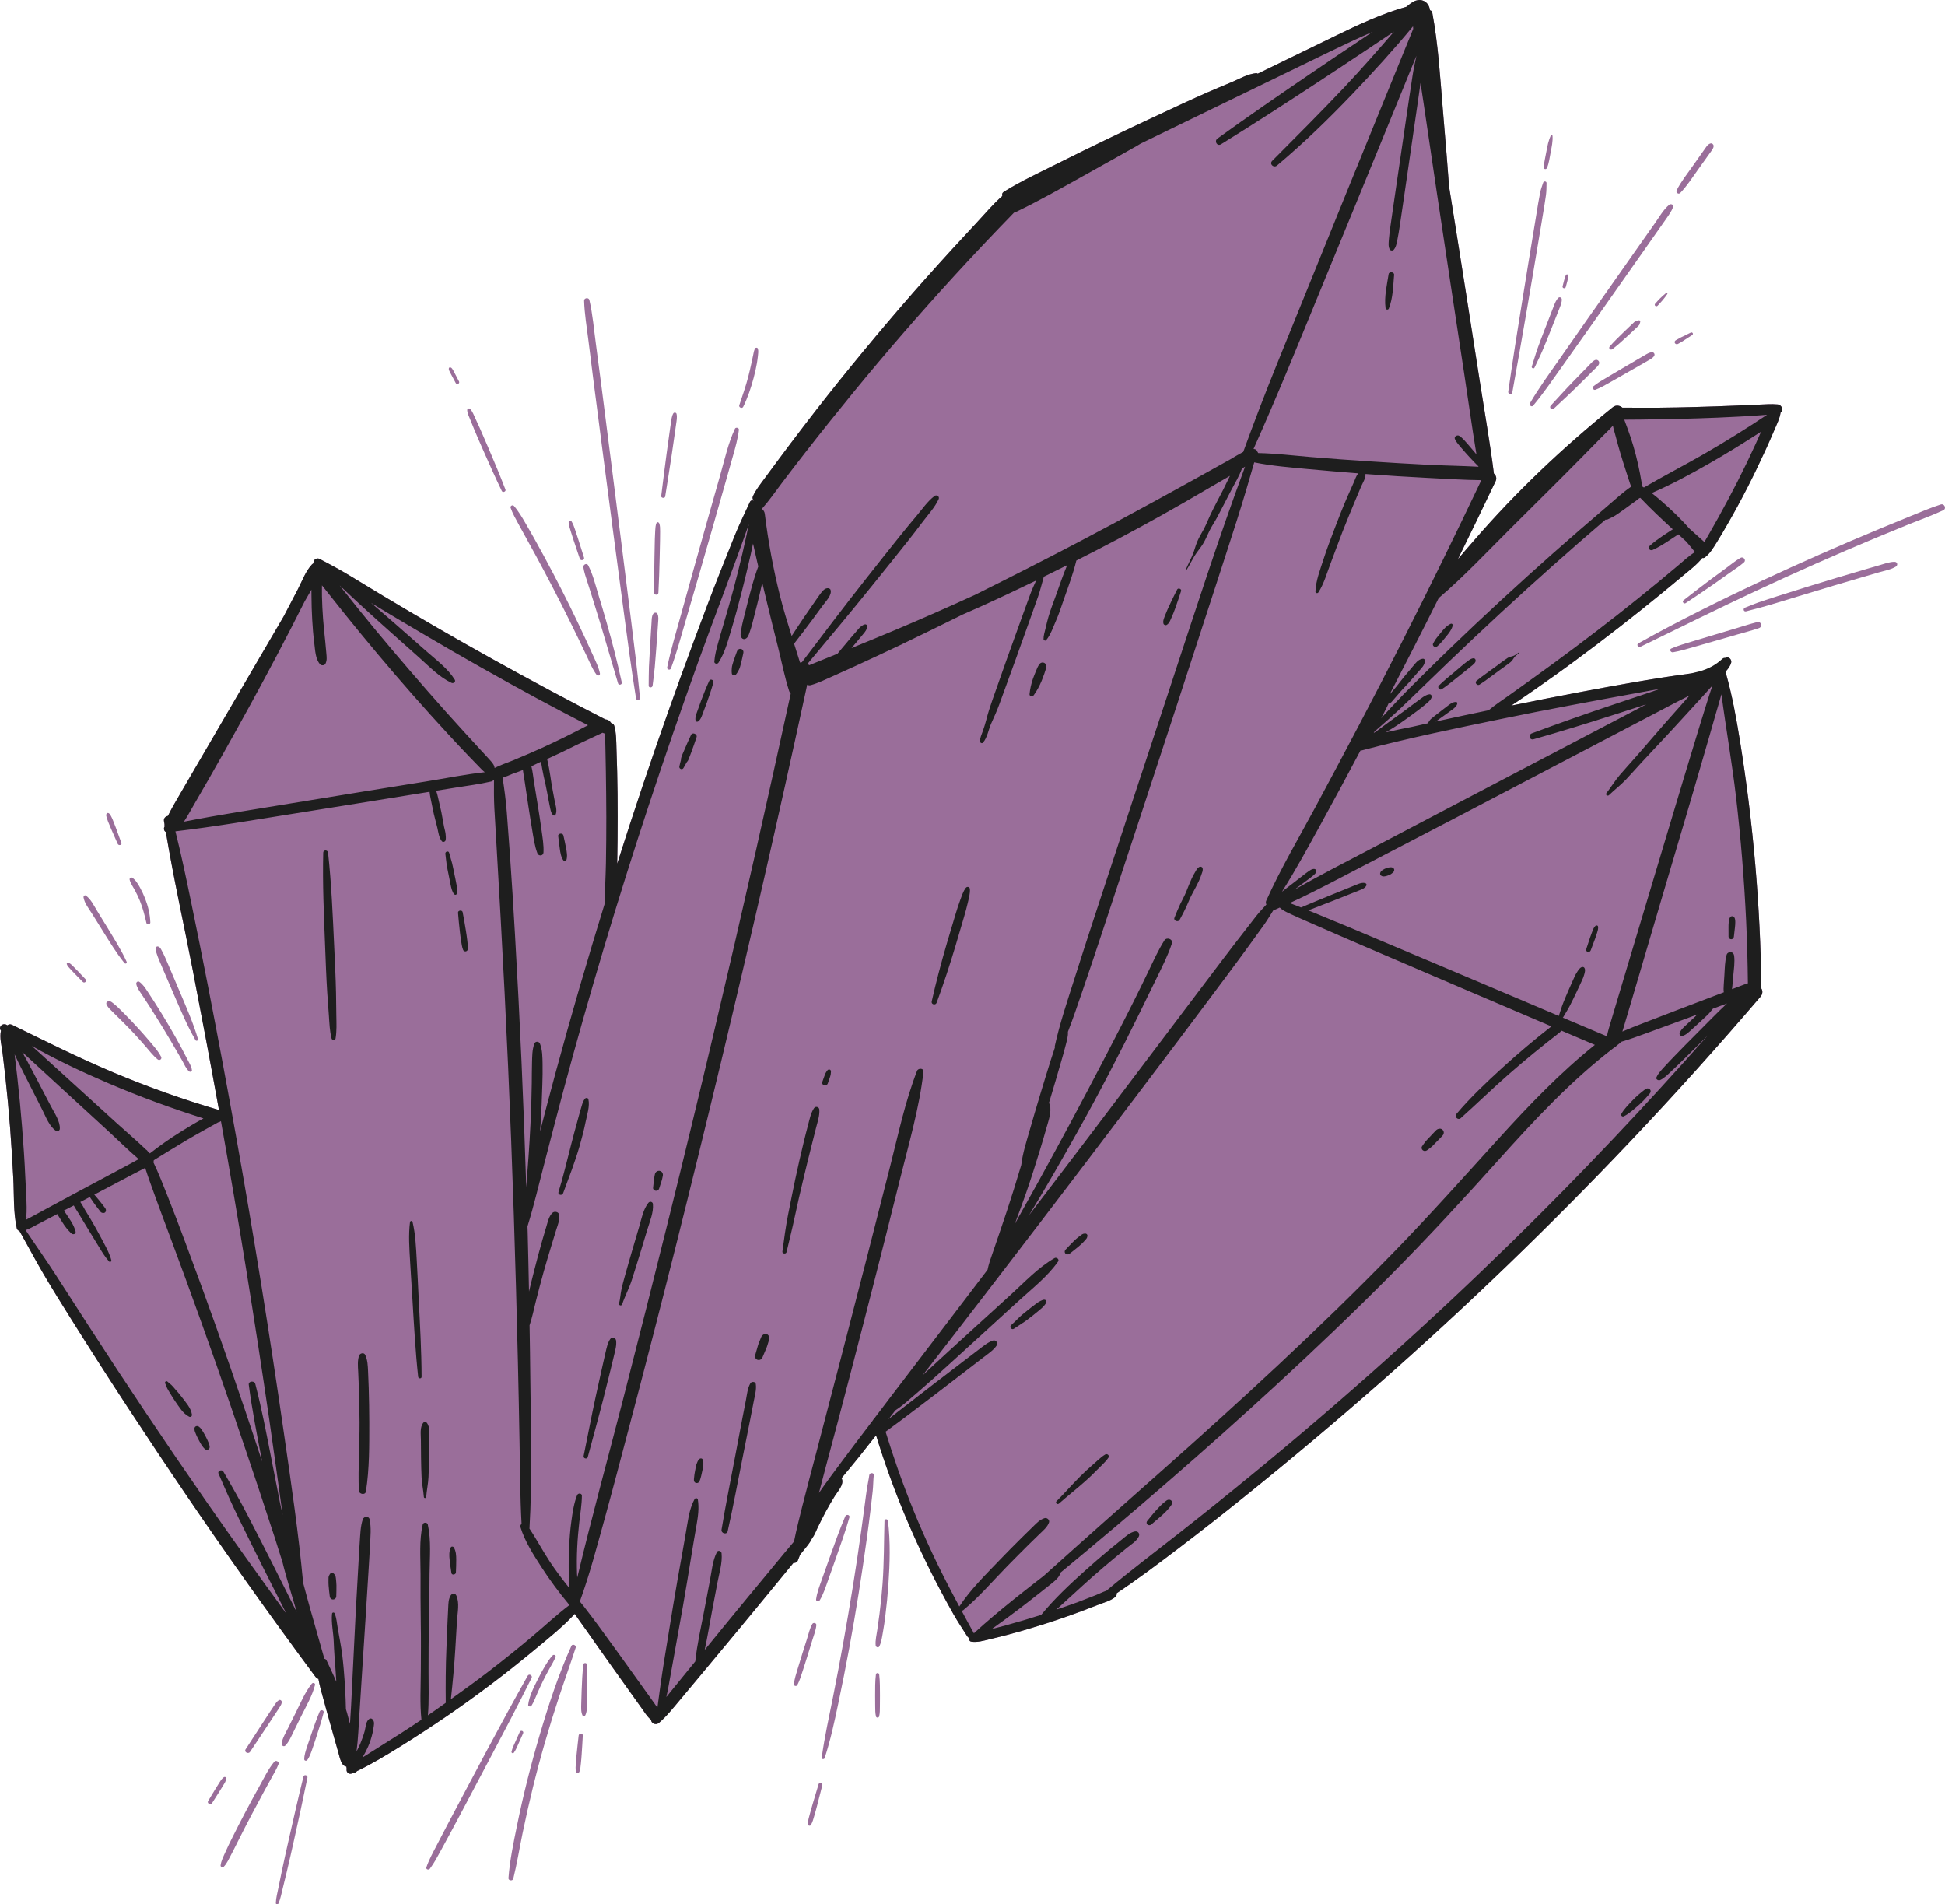 <svg width="95" height="93" viewBox="0 0 95 93" fill="none" xmlns="http://www.w3.org/2000/svg">
<path d="M86.825 19.751C86.507 19.719 86.18 19.753 85.861 19.763C85.523 19.774 85.185 19.792 84.847 19.806C84.187 19.834 83.527 19.857 82.867 19.875C82.223 19.893 81.579 19.906 80.935 19.913C80.371 19.919 79.806 19.906 79.242 19.909C79.127 19.803 78.934 19.76 78.776 19.886C76.332 21.854 74.046 24.024 72.012 26.375C71.746 26.683 71.469 26.993 71.206 27.311C71.827 26.043 72.445 24.773 73.051 23.498C73.123 23.346 73.063 23.206 72.96 23.116C72.961 23.108 72.964 23.101 72.962 23.092C72.774 21.611 72.513 20.137 72.283 18.661C72.052 17.184 71.821 15.707 71.591 14.231C71.326 12.533 71.052 10.836 70.781 9.138C70.772 9.035 70.762 8.933 70.755 8.835C70.726 8.441 70.697 8.047 70.664 7.653C70.599 6.866 70.532 6.078 70.467 5.29C70.337 3.73 70.245 2.153 69.955 0.612C69.944 0.547 69.897 0.513 69.845 0.503C69.835 0.444 69.823 0.384 69.801 0.329C69.701 0.067 69.428 -0.065 69.146 0.032C68.974 0.091 68.836 0.213 68.698 0.329C67.486 0.669 66.34 1.212 65.22 1.756C63.956 2.369 62.693 2.985 61.43 3.6C61.409 3.582 61.383 3.569 61.351 3.573C60.932 3.622 60.559 3.84 60.181 4.003C59.779 4.176 59.373 4.337 58.972 4.514C58.16 4.872 57.356 5.248 56.552 5.623C54.93 6.381 53.315 7.152 51.717 7.953C50.819 8.403 49.887 8.831 49.037 9.36C48.945 9.417 48.93 9.501 48.957 9.571C48.522 9.941 48.147 10.399 47.762 10.81C47.339 11.262 46.918 11.718 46.5 12.175C45.655 13.101 44.819 14.035 44.002 14.984C42.364 16.89 40.773 18.832 39.249 20.822C38.821 21.381 38.398 21.943 37.978 22.508C37.777 22.779 37.577 23.05 37.377 23.322C37.161 23.617 36.926 23.904 36.774 24.234C36.737 24.317 36.765 24.401 36.822 24.451C36.752 24.423 36.668 24.43 36.631 24.509C36.372 25.064 36.108 25.61 35.878 26.177C35.644 26.755 35.412 27.333 35.183 27.913C34.735 29.042 34.309 30.18 33.886 31.318C33.028 33.622 32.207 35.938 31.424 38.266C30.986 39.567 30.562 40.872 30.146 42.18C30.146 42.16 30.146 42.141 30.147 42.121C30.161 41.379 30.168 40.638 30.168 39.895C30.168 39.153 30.163 38.412 30.144 37.67C30.135 37.306 30.124 36.944 30.111 36.581C30.098 36.205 30.105 35.805 30.001 35.441C29.982 35.372 29.922 35.329 29.856 35.312C29.848 35.303 29.843 35.293 29.833 35.285C29.779 35.198 29.681 35.135 29.568 35.133C25.866 33.233 22.236 31.215 18.679 29.08C18.184 28.783 17.69 28.482 17.198 28.182C16.675 27.863 16.148 27.576 15.604 27.294C15.452 27.214 15.272 27.371 15.318 27.504C15.307 27.512 15.297 27.516 15.287 27.525C15.271 27.535 15.256 27.545 15.241 27.56C14.926 27.893 14.755 28.378 14.548 28.777C14.335 29.188 14.12 29.599 13.904 30.01C13.885 30.046 13.866 30.081 13.847 30.117C12.428 32.544 11.007 34.971 9.594 37.402C9.33 37.855 9.066 38.309 8.803 38.762C8.594 39.122 8.382 39.477 8.202 39.848C8.093 39.863 7.988 39.957 8.009 40.094C8.017 40.146 8.027 40.198 8.036 40.25C8.03 40.289 8.034 40.323 8.052 40.351C7.979 40.435 8.001 40.584 8.102 40.633C8.477 42.896 8.982 45.144 9.419 47.398C9.858 49.668 10.286 51.939 10.695 54.214C10.691 54.213 10.689 54.21 10.686 54.209C8.93 53.69 7.206 53.078 5.526 52.37C3.847 51.662 2.219 50.848 0.589 50.048C0.498 50.004 0.415 50.024 0.36 50.074C0.343 50.064 0.327 50.051 0.309 50.042C0.135 49.949 -0.079 50.139 0.03 50.307C0.035 50.315 0.041 50.322 0.047 50.33C-0.031 50.677 0.081 51.077 0.124 51.418C0.173 51.809 0.219 52.201 0.262 52.592C0.352 53.421 0.43 54.251 0.494 55.081C0.558 55.897 0.604 56.713 0.649 57.53C0.692 58.339 0.644 59.195 0.821 59.99C0.834 60.049 0.88 60.086 0.932 60.108C0.937 60.111 0.939 60.113 0.943 60.115C0.947 60.116 0.949 60.119 0.953 60.12C1.349 60.818 1.721 61.527 2.128 62.22C2.558 62.952 3.01 63.675 3.461 64.395C4.373 65.85 5.299 67.296 6.24 68.734C8.107 71.582 10.02 74.406 11.996 77.188C13.114 78.763 14.249 80.327 15.399 81.88C15.441 81.937 15.494 81.971 15.552 81.995C15.583 82.153 15.614 82.311 15.656 82.469C15.767 82.884 15.881 83.298 15.996 83.712C16.112 84.126 16.228 84.54 16.345 84.953C16.402 85.16 16.462 85.366 16.521 85.573C16.578 85.77 16.613 85.986 16.731 86.158C16.778 86.226 16.846 86.261 16.916 86.274C16.922 86.313 16.928 86.352 16.934 86.39C16.891 86.53 17.032 86.686 17.213 86.603L17.215 86.603C17.303 86.597 17.387 86.559 17.438 86.494C18.169 86.144 18.861 85.723 19.545 85.299C20.312 84.823 21.068 84.329 21.812 83.821C23.273 82.82 24.682 81.755 26.039 80.631C26.731 80.057 27.464 79.476 28.075 78.816C28.255 79.095 28.462 79.363 28.64 79.621C28.998 80.138 29.365 80.65 29.728 81.165C30.082 81.667 30.441 82.166 30.798 82.666C30.977 82.917 31.156 83.166 31.334 83.417C31.464 83.598 31.607 83.838 31.797 83.99C31.802 84.16 32.023 84.279 32.184 84.142C32.569 83.814 32.872 83.421 33.195 83.04C33.516 82.658 33.836 82.274 34.155 81.891C34.784 81.135 35.412 80.38 36.041 79.624C36.67 78.868 37.292 78.106 37.917 77.347C38.197 77.007 38.477 76.668 38.754 76.327C38.835 76.336 38.93 76.3 38.964 76.22C39.004 76.124 39.039 76.027 39.077 75.93C39.161 75.825 39.246 75.721 39.331 75.616C39.459 75.457 39.588 75.301 39.669 75.117C39.785 74.978 39.858 74.769 39.921 74.638C40.053 74.366 40.186 74.094 40.33 73.827C40.47 73.567 40.62 73.313 40.775 73.062C40.911 72.843 41.228 72.509 41.125 72.237C41.119 72.221 41.11 72.207 41.101 72.192C41.396 71.839 41.691 71.486 41.978 71.127C42.244 70.795 42.506 70.46 42.768 70.126C42.779 70.133 42.792 70.138 42.805 70.142C43.605 72.759 44.682 75.308 45.972 77.74C46.165 78.106 46.365 78.469 46.569 78.829C46.782 79.205 47.02 79.557 47.251 79.922C47.276 79.96 47.308 79.982 47.343 79.993C47.323 80.072 47.346 80.161 47.448 80.175C47.745 80.216 48.024 80.131 48.31 80.063C48.621 79.989 48.931 79.913 49.239 79.831C49.84 79.672 50.438 79.495 51.03 79.306C51.622 79.118 52.209 78.915 52.791 78.698C53.075 78.593 53.357 78.484 53.638 78.373C53.911 78.264 54.266 78.175 54.483 77.981C54.533 77.935 54.551 77.87 54.542 77.808C55.552 77.134 56.517 76.409 57.481 75.678C58.62 74.816 59.741 73.933 60.852 73.039C63.073 71.253 65.252 69.419 67.387 67.541C71.656 63.783 75.743 59.841 79.637 55.735C81.817 53.435 83.933 51.081 85.986 48.679C86.088 48.56 86.112 48.406 86.033 48.279C85.982 44.239 85.634 40.21 84.992 36.216C84.811 35.092 84.613 33.974 84.299 32.877C84.32 32.842 84.325 32.803 84.317 32.766C84.43 32.636 84.525 32.5 84.559 32.358C84.589 32.228 84.462 32.059 84.306 32.118C84.006 32.231 83.802 32.527 83.598 32.766C81.417 33.011 79.251 33.408 77.098 33.813C76 34.02 74.904 34.235 73.81 34.459C74.168 34.222 74.523 33.981 74.876 33.736C75.591 33.239 76.301 32.735 76.999 32.218C78.397 31.184 79.769 30.118 81.112 29.02C81.48 28.72 81.845 28.417 82.208 28.112C82.528 27.844 82.885 27.577 83.145 27.249C83.182 27.26 83.223 27.257 83.264 27.227C83.525 27.038 83.695 26.737 83.861 26.473C84.045 26.177 84.219 25.876 84.392 25.575C84.732 24.985 85.056 24.387 85.364 23.782C85.672 23.177 85.966 22.565 86.247 21.948C86.387 21.638 86.527 21.327 86.659 21.013C86.775 20.735 86.928 20.445 86.97 20.146C87.129 20.035 87.037 19.773 86.825 19.751Z" fill="#9A6E9A"/>
<path d="M67.825 13.387C67.741 13.93 67.602 14.494 67.675 15.045C67.687 15.13 67.802 15.151 67.836 15.066C68.041 14.547 68.044 13.968 68.093 13.421C68.106 13.279 67.847 13.243 67.825 13.387Z" fill="#1E1E1E"/>
<path d="M18.009 67.787C18 67.514 17.989 67.24 17.977 66.968C17.964 66.694 17.957 66.416 17.834 66.163C17.772 66.037 17.58 66.087 17.541 66.2C17.454 66.446 17.48 66.713 17.494 66.969C17.507 67.242 17.519 67.514 17.528 67.788C17.547 68.35 17.558 68.911 17.561 69.473C17.565 70.58 17.483 71.692 17.527 72.797C17.534 72.975 17.842 73.035 17.872 72.841C18.046 71.733 18.036 70.592 18.036 69.473C18.035 68.911 18.026 68.349 18.009 67.787Z" fill="#1E1E1E"/>
<path d="M16.427 49.597C16.422 49.231 16.42 48.866 16.412 48.5C16.396 47.737 16.358 46.975 16.322 46.214C16.251 44.688 16.189 43.161 16.023 41.641C16.008 41.501 15.79 41.495 15.787 41.641C15.75 43.166 15.819 44.69 15.879 46.214C15.909 46.976 15.935 47.738 15.984 48.5C16.008 48.866 16.036 49.231 16.063 49.597C16.09 49.972 16.1 50.355 16.196 50.72C16.219 50.806 16.373 50.814 16.389 50.72C16.453 50.35 16.432 49.971 16.427 49.597Z" fill="#1E1E1E"/>
<path d="M34.313 71.269C34.288 71.214 34.202 71.213 34.161 71.251C34.086 71.321 34.055 71.412 34.02 71.505C33.989 71.584 33.98 71.671 33.964 71.754C33.949 71.838 33.932 71.922 33.918 72.006C33.91 72.058 33.906 72.112 33.901 72.165C33.896 72.21 33.888 72.254 33.893 72.299C33.899 72.357 33.932 72.409 33.994 72.425C34.051 72.44 34.123 72.417 34.15 72.365C34.195 72.282 34.221 72.182 34.245 72.091C34.267 72.005 34.283 71.918 34.302 71.832C34.323 71.738 34.349 71.643 34.352 71.547C34.354 71.502 34.355 71.457 34.353 71.413C34.352 71.359 34.336 71.318 34.313 71.269Z" fill="#1E1E1E"/>
<path d="M47.174 43.361C47.039 43.537 46.97 43.773 46.894 43.976C46.808 44.205 46.736 44.439 46.665 44.673C46.523 45.14 46.385 45.607 46.247 46.075C45.972 47.013 45.723 47.954 45.508 48.906C45.473 49.056 45.697 49.113 45.75 48.969C46.088 48.051 46.392 47.124 46.673 46.186C46.812 45.719 46.95 45.251 47.086 44.783C47.154 44.548 47.22 44.314 47.274 44.076C47.321 43.865 47.391 43.629 47.372 43.413C47.363 43.309 47.238 43.28 47.174 43.361Z" fill="#1E1E1E"/>
<path d="M58.737 42.399C58.72 42.334 58.639 42.309 58.581 42.339C58.473 42.395 58.434 42.492 58.376 42.588C58.311 42.694 58.257 42.798 58.204 42.911C58.109 43.117 58.027 43.327 57.944 43.537C57.858 43.752 57.742 43.953 57.643 44.162C57.54 44.38 57.45 44.602 57.362 44.826C57.308 44.965 57.543 45.057 57.615 44.926C57.732 44.712 57.847 44.498 57.949 44.275C58.043 44.067 58.122 43.854 58.233 43.652C58.342 43.453 58.45 43.252 58.548 43.046C58.597 42.942 58.641 42.843 58.674 42.734C58.711 42.617 58.769 42.522 58.737 42.399Z" fill="#1E1E1E"/>
<path d="M67.435 42.743L67.434 42.742C67.43 42.737 67.425 42.735 67.421 42.729C67.426 42.733 67.431 42.738 67.435 42.743Z" fill="#1E1E1E"/>
<path d="M67.458 42.763L67.435 42.742C67.441 42.748 67.444 42.757 67.452 42.761C67.454 42.762 67.456 42.763 67.458 42.763Z" fill="#1E1E1E"/>
<path d="M68.035 42.381C67.998 42.361 67.96 42.352 67.917 42.357L67.855 42.364C67.818 42.368 67.785 42.372 67.751 42.385C67.728 42.393 67.706 42.402 67.684 42.411C67.648 42.425 67.616 42.438 67.584 42.459C67.566 42.471 67.546 42.482 67.528 42.494C67.467 42.531 67.416 42.59 67.409 42.658L67.408 42.66C67.406 42.666 67.41 42.672 67.409 42.678C67.409 42.687 67.407 42.697 67.41 42.706V42.687C67.411 42.709 67.419 42.726 67.434 42.742C67.46 42.77 67.489 42.788 67.529 42.799C67.571 42.81 67.621 42.804 67.662 42.794C67.721 42.78 67.777 42.767 67.832 42.742C67.854 42.732 67.876 42.723 67.897 42.713C67.929 42.698 67.956 42.679 67.983 42.656C67.999 42.643 68.015 42.63 68.031 42.617C68.063 42.59 68.085 42.559 68.095 42.519C68.108 42.467 68.088 42.409 68.035 42.381Z" fill="#1E1E1E"/>
<path d="M84.709 44.801C84.67 44.747 84.577 44.721 84.525 44.779C84.504 44.804 84.482 44.826 84.472 44.858C84.467 44.873 84.465 44.892 84.462 44.908C84.453 44.955 84.442 45.002 84.437 45.05C84.428 45.125 84.427 45.201 84.427 45.277L84.428 45.747C84.428 45.814 84.488 45.871 84.559 45.871C84.635 45.871 84.681 45.814 84.689 45.747C84.706 45.594 84.724 45.439 84.742 45.285C84.75 45.21 84.757 45.135 84.757 45.059C84.758 44.976 84.757 44.869 84.709 44.801Z" fill="#1E1E1E"/>
<path d="M71.736 32.25C71.491 32.424 71.268 32.63 71.038 32.821C70.779 33.036 70.517 33.245 70.279 33.48C70.191 33.568 70.309 33.731 70.423 33.656C70.671 33.491 70.898 33.307 71.129 33.122C71.363 32.935 71.602 32.751 71.831 32.559C71.919 32.485 72.111 32.358 72.071 32.228C72.02 32.069 71.818 32.191 71.736 32.25Z" fill="#1E1E1E"/>
<path d="M74.184 31.864C74.097 31.924 74.005 32.007 73.901 32.04C73.805 32.07 73.717 32.082 73.63 32.137C73.455 32.251 73.287 32.381 73.12 32.507C72.787 32.757 72.437 32.987 72.116 33.251C72.012 33.337 72.15 33.508 72.265 33.434C72.617 33.207 72.941 32.945 73.282 32.704C73.448 32.587 73.614 32.466 73.774 32.342C73.854 32.279 73.896 32.205 73.949 32.123C74.01 32.028 74.119 31.962 74.208 31.893C74.225 31.88 74.203 31.851 74.184 31.864Z" fill="#1E1E1E"/>
<path d="M70.864 30.461C70.815 30.478 70.774 30.509 70.731 30.538C70.685 30.568 70.641 30.603 70.602 30.641C70.518 30.723 70.446 30.811 70.373 30.901C70.307 30.983 70.241 31.064 70.174 31.147C70.106 31.23 70.056 31.326 70.001 31.417C69.929 31.535 70.097 31.66 70.201 31.563C70.283 31.486 70.368 31.412 70.439 31.326C70.508 31.242 70.576 31.157 70.645 31.073C70.712 30.991 70.777 30.911 70.832 30.822C70.886 30.736 70.944 30.628 70.954 30.527C70.958 30.484 70.905 30.446 70.864 30.461Z" fill="#1E1E1E"/>
<path d="M57.245 73.338C57.221 73.262 57.134 73.225 57.055 73.244C56.996 73.257 56.936 73.312 56.891 73.347C56.737 73.466 56.605 73.611 56.474 73.752C56.321 73.916 56.187 74.097 56.041 74.268C55.995 74.321 55.985 74.397 56.041 74.45C56.094 74.501 56.18 74.497 56.233 74.45C56.531 74.189 56.855 73.948 57.105 73.642C57.171 73.56 57.28 73.448 57.245 73.338Z" fill="#1E1E1E"/>
<path d="M51.044 63.479C50.964 63.454 50.885 63.503 50.814 63.535C50.727 63.577 50.651 63.632 50.576 63.691C50.436 63.798 50.293 63.903 50.158 64.016C50.026 64.124 49.89 64.229 49.77 64.347C49.643 64.474 49.514 64.599 49.381 64.721C49.291 64.805 49.412 64.966 49.521 64.892C49.665 64.793 49.811 64.698 49.959 64.603C50.117 64.504 50.261 64.385 50.408 64.273C50.548 64.166 50.681 64.051 50.817 63.939C50.885 63.884 50.948 63.826 51.002 63.759C51.057 63.69 51.117 63.626 51.103 63.535C51.098 63.508 51.069 63.488 51.044 63.479Z" fill="#1E1E1E"/>
<path d="M52.974 60.242C52.952 60.245 52.93 60.247 52.908 60.254C52.867 60.266 52.837 60.29 52.804 60.315C52.764 60.345 52.724 60.375 52.683 60.405C52.602 60.465 52.531 60.532 52.458 60.601C52.313 60.738 52.182 60.886 52.044 61.029C51.994 61.081 51.984 61.17 52.044 61.222C52.105 61.275 52.185 61.271 52.248 61.222C52.404 61.096 52.566 60.978 52.716 60.846C52.788 60.782 52.861 60.719 52.926 60.647C52.959 60.61 52.992 60.574 53.026 60.536C53.053 60.506 53.079 60.478 53.093 60.44C53.102 60.418 53.107 60.395 53.111 60.372C53.128 60.287 53.062 60.23 52.974 60.242Z" fill="#1E1E1E"/>
<path d="M80.581 53.195C80.517 53.134 80.426 53.145 80.361 53.195C80.136 53.367 79.919 53.545 79.727 53.751C79.535 53.956 79.327 54.156 79.194 54.4C79.153 54.477 79.236 54.556 79.317 54.516C79.575 54.389 79.784 54.191 79.999 54.008C80.215 53.825 80.401 53.618 80.581 53.404C80.633 53.342 80.646 53.256 80.581 53.195Z" fill="#1E1E1E"/>
<path d="M30.091 65.466C30.071 65.328 29.895 65.262 29.806 65.393C29.677 65.581 29.633 65.814 29.581 66.03C29.525 66.266 29.472 66.503 29.42 66.74C29.312 67.229 29.202 67.717 29.096 68.206C28.887 69.171 28.705 70.14 28.507 71.106C28.482 71.23 28.675 71.284 28.709 71.158C28.961 70.206 29.23 69.258 29.471 68.303C29.59 67.832 29.705 67.362 29.823 66.891C29.881 66.656 29.94 66.42 29.994 66.184C30.046 65.954 30.124 65.702 30.091 65.466Z" fill="#1E1E1E"/>
<path d="M31.665 58.746C31.413 59.075 31.339 59.499 31.226 59.883C31.102 60.304 30.977 60.726 30.854 61.146C30.734 61.553 30.62 61.962 30.505 62.37C30.447 62.573 30.395 62.779 30.35 62.986C30.302 63.211 30.295 63.437 30.235 63.66C30.21 63.754 30.357 63.791 30.387 63.7C30.521 63.296 30.729 62.918 30.859 62.508C30.991 62.089 31.126 61.671 31.253 61.25C31.376 60.845 31.499 60.438 31.622 60.032C31.742 59.637 31.925 59.221 31.89 58.803C31.881 58.686 31.736 58.653 31.665 58.746Z" fill="#1E1E1E"/>
<path d="M32.212 57.181C32.13 57.17 32.058 57.21 32.014 57.275C31.99 57.311 31.985 57.36 31.975 57.401C31.957 57.476 31.948 57.553 31.938 57.63C31.922 57.758 31.911 57.888 31.897 58.016C31.89 58.086 31.96 58.147 32.027 58.155C32.102 58.165 32.169 58.122 32.191 58.054C32.231 57.929 32.274 57.804 32.312 57.678C32.331 57.615 32.349 57.552 32.36 57.487C32.369 57.441 32.383 57.392 32.376 57.344C32.364 57.261 32.302 57.193 32.212 57.181Z" fill="#1E1E1E"/>
<path d="M34.643 33.245C34.496 33.565 34.367 33.887 34.244 34.215C34.182 34.38 34.125 34.546 34.066 34.712C34.014 34.858 33.937 35.037 33.974 35.193C33.988 35.254 34.064 35.26 34.108 35.226C34.237 35.126 34.293 34.929 34.347 34.785C34.407 34.626 34.468 34.468 34.526 34.308C34.644 33.983 34.752 33.658 34.845 33.326C34.876 33.215 34.695 33.132 34.643 33.245Z" fill="#1E1E1E"/>
<path d="M33.752 35.89C33.634 36.142 33.52 36.394 33.414 36.65C33.364 36.772 33.298 36.898 33.267 37.025C33.258 37.059 33.264 37.093 33.258 37.126C33.252 37.161 33.238 37.196 33.229 37.23C33.211 37.296 33.195 37.364 33.181 37.432C33.158 37.542 33.317 37.618 33.38 37.511C33.416 37.451 33.451 37.392 33.483 37.331C33.499 37.301 33.514 37.269 33.532 37.239C33.55 37.209 33.577 37.186 33.596 37.156C33.633 37.095 33.655 37.016 33.683 36.949C33.707 36.889 33.73 36.829 33.752 36.768C33.849 36.513 33.938 36.256 34.023 35.997C34.072 35.849 33.82 35.742 33.752 35.89Z" fill="#1E1E1E"/>
<path d="M36.197 31.694C36.11 31.672 36.029 31.722 36.001 31.8C35.938 31.975 35.87 32.149 35.815 32.327C35.786 32.421 35.753 32.514 35.744 32.613C35.734 32.71 35.731 32.802 35.746 32.9C35.758 32.979 35.889 33.009 35.941 32.949C36.005 32.873 36.051 32.791 36.095 32.703C36.139 32.613 36.16 32.519 36.186 32.424C36.234 32.245 36.269 32.062 36.309 31.881C36.325 31.8 36.283 31.717 36.197 31.694Z" fill="#1E1E1E"/>
<path d="M86.825 19.751C86.507 19.719 86.18 19.753 85.861 19.763C85.523 19.774 85.185 19.792 84.847 19.806C84.187 19.834 83.527 19.857 82.867 19.875C82.223 19.893 81.579 19.906 80.935 19.913C80.371 19.919 79.806 19.906 79.242 19.909C79.127 19.803 78.934 19.76 78.776 19.886C76.332 21.854 74.046 24.024 72.012 26.375C71.746 26.683 71.469 26.993 71.206 27.311C71.827 26.043 72.445 24.773 73.051 23.498C73.123 23.346 73.063 23.206 72.96 23.116C72.961 23.108 72.964 23.101 72.962 23.092C72.774 21.611 72.513 20.137 72.283 18.661C72.052 17.184 71.821 15.707 71.591 14.231C71.326 12.533 71.052 10.836 70.781 9.138C70.772 9.035 70.762 8.933 70.755 8.835C70.726 8.441 70.697 8.047 70.664 7.653C70.599 6.866 70.532 6.078 70.467 5.29C70.337 3.73 70.245 2.153 69.955 0.612C69.944 0.547 69.897 0.513 69.845 0.503C69.835 0.444 69.823 0.384 69.801 0.329C69.701 0.067 69.428 -0.065 69.146 0.032C68.974 0.091 68.836 0.213 68.698 0.329C67.486 0.669 66.34 1.212 65.22 1.756C63.956 2.369 62.693 2.985 61.43 3.6C61.409 3.582 61.383 3.569 61.351 3.573C60.932 3.622 60.559 3.84 60.181 4.003C59.779 4.176 59.373 4.337 58.972 4.514C58.16 4.872 57.356 5.248 56.552 5.623C54.93 6.381 53.315 7.152 51.717 7.953C50.819 8.403 49.887 8.831 49.037 9.36C48.945 9.417 48.93 9.501 48.957 9.571C48.522 9.941 48.147 10.399 47.762 10.81C47.339 11.262 46.918 11.718 46.5 12.175C45.655 13.101 44.819 14.035 44.002 14.984C42.364 16.89 40.773 18.832 39.249 20.822C38.821 21.381 38.398 21.943 37.978 22.508C37.777 22.779 37.577 23.05 37.377 23.322C37.161 23.617 36.926 23.904 36.774 24.234C36.737 24.317 36.765 24.401 36.822 24.451C36.752 24.423 36.668 24.43 36.631 24.509C36.372 25.064 36.108 25.61 35.878 26.177C35.644 26.755 35.412 27.333 35.183 27.913C34.735 29.042 34.309 30.18 33.886 31.318C33.028 33.622 32.207 35.938 31.424 38.266C30.986 39.567 30.562 40.872 30.146 42.18C30.146 42.16 30.146 42.141 30.147 42.121C30.161 41.379 30.168 40.638 30.168 39.895C30.168 39.153 30.163 38.412 30.144 37.67C30.135 37.306 30.124 36.944 30.111 36.581C30.098 36.205 30.105 35.805 30.001 35.441C29.982 35.372 29.922 35.329 29.856 35.312C29.848 35.303 29.843 35.293 29.833 35.285C29.779 35.198 29.681 35.135 29.568 35.133C25.866 33.233 22.236 31.215 18.679 29.08C18.184 28.783 17.69 28.482 17.198 28.182C16.675 27.863 16.148 27.576 15.604 27.294C15.452 27.214 15.272 27.371 15.318 27.504C15.308 27.512 15.297 27.516 15.287 27.525C15.271 27.535 15.256 27.545 15.241 27.56C14.926 27.893 14.755 28.378 14.548 28.777C14.335 29.188 14.12 29.599 13.904 30.01C13.885 30.046 13.866 30.081 13.847 30.117C12.428 32.544 11.007 34.971 9.594 37.402C9.33 37.855 9.066 38.309 8.803 38.762C8.594 39.122 8.382 39.477 8.202 39.848C8.093 39.863 7.988 39.957 8.009 40.094C8.017 40.146 8.027 40.198 8.036 40.25C8.03 40.289 8.034 40.323 8.052 40.351C7.979 40.435 8.001 40.584 8.102 40.633C8.477 42.896 8.982 45.144 9.419 47.398C9.858 49.668 10.286 51.939 10.695 54.214C10.691 54.213 10.689 54.21 10.686 54.209C8.93 53.69 7.206 53.078 5.526 52.37C3.847 51.662 2.219 50.848 0.589 50.048C0.498 50.004 0.415 50.024 0.36 50.074C0.343 50.064 0.327 50.051 0.309 50.042C0.135 49.949 -0.079 50.139 0.03 50.307C0.035 50.315 0.041 50.322 0.047 50.33C-0.031 50.677 0.081 51.077 0.124 51.418C0.173 51.809 0.219 52.201 0.262 52.592C0.352 53.421 0.43 54.251 0.494 55.081C0.558 55.897 0.604 56.713 0.649 57.53C0.692 58.339 0.644 59.195 0.821 59.99C0.834 60.049 0.88 60.086 0.932 60.108C0.937 60.111 0.939 60.113 0.943 60.115C0.947 60.116 0.949 60.119 0.953 60.12C1.349 60.818 1.721 61.527 2.128 62.22C2.558 62.952 3.01 63.675 3.461 64.395C4.373 65.85 5.299 67.296 6.24 68.734C8.107 71.582 10.02 74.406 11.996 77.188C13.114 78.763 14.249 80.327 15.399 81.88C15.441 81.937 15.494 81.971 15.552 81.995C15.583 82.153 15.614 82.311 15.656 82.469C15.767 82.884 15.881 83.298 15.996 83.712C16.112 84.126 16.228 84.54 16.345 84.953C16.402 85.16 16.462 85.366 16.521 85.573C16.578 85.77 16.613 85.986 16.731 86.158C16.778 86.226 16.846 86.261 16.916 86.274C16.922 86.313 16.928 86.352 16.934 86.39C16.891 86.53 17.032 86.686 17.213 86.603C17.214 86.603 17.215 86.603 17.215 86.603C17.303 86.597 17.387 86.559 17.438 86.494C18.169 86.144 18.861 85.723 19.545 85.299C20.312 84.823 21.068 84.329 21.812 83.821C23.273 82.82 24.682 81.755 26.039 80.631C26.731 80.057 27.464 79.476 28.075 78.816C28.255 79.095 28.462 79.363 28.64 79.621C28.998 80.138 29.365 80.65 29.728 81.165C30.082 81.667 30.441 82.166 30.798 82.666C30.977 82.917 31.156 83.166 31.334 83.417C31.464 83.598 31.607 83.838 31.797 83.99C31.802 84.16 32.023 84.279 32.184 84.142C32.569 83.814 32.872 83.421 33.195 83.04C33.516 82.658 33.836 82.274 34.155 81.891C34.783 81.135 35.412 80.38 36.041 79.624C36.67 78.868 37.292 78.106 37.917 77.347C38.197 77.007 38.477 76.668 38.754 76.327C38.835 76.336 38.93 76.3 38.964 76.22C39.004 76.124 39.039 76.027 39.077 75.93C39.161 75.825 39.246 75.721 39.331 75.616C39.459 75.457 39.588 75.301 39.669 75.117C39.785 74.978 39.858 74.769 39.921 74.638C40.053 74.366 40.186 74.094 40.33 73.827C40.47 73.567 40.62 73.313 40.775 73.062C40.911 72.843 41.228 72.509 41.125 72.237C41.119 72.221 41.11 72.207 41.101 72.192C41.396 71.839 41.691 71.486 41.978 71.127C42.244 70.795 42.506 70.46 42.768 70.126C42.779 70.133 42.792 70.138 42.805 70.142C43.605 72.759 44.682 75.308 45.972 77.74C46.165 78.106 46.365 78.469 46.569 78.829C46.782 79.205 47.02 79.557 47.251 79.922C47.276 79.96 47.308 79.982 47.343 79.993C47.323 80.072 47.346 80.161 47.448 80.175C47.745 80.216 48.024 80.131 48.31 80.063C48.621 79.989 48.931 79.913 49.239 79.831C49.84 79.672 50.438 79.495 51.03 79.306C51.622 79.118 52.209 78.915 52.791 78.698C53.075 78.593 53.357 78.484 53.638 78.373C53.911 78.264 54.266 78.175 54.483 77.981C54.533 77.935 54.551 77.87 54.542 77.808C55.552 77.134 56.517 76.409 57.481 75.678C58.62 74.816 59.741 73.933 60.852 73.039C63.073 71.253 65.252 69.419 67.387 67.541C71.656 63.783 75.743 59.841 79.637 55.735C81.817 53.435 83.933 51.081 85.986 48.679C86.088 48.56 86.112 48.406 86.033 48.279C85.982 44.239 85.634 40.21 84.992 36.216C84.811 35.092 84.613 33.974 84.299 32.877C84.32 32.842 84.325 32.803 84.317 32.766C84.43 32.636 84.525 32.5 84.559 32.358C84.589 32.228 84.462 32.059 84.306 32.118C84.297 32.121 84.288 32.127 84.279 32.131C84.23 32.121 84.176 32.13 84.132 32.171C83.803 32.478 83.442 32.67 82.999 32.792C82.869 32.827 82.737 32.859 82.603 32.888C80.758 33.132 78.924 33.469 77.099 33.813C76.001 34.02 74.904 34.235 73.811 34.459C74.169 34.222 74.524 33.981 74.877 33.736C75.592 33.239 76.302 32.735 77 32.218C78.398 31.184 79.77 30.118 81.113 29.02C81.481 28.72 81.846 28.417 82.209 28.112C82.529 27.844 82.886 27.577 83.146 27.249C83.183 27.26 83.224 27.257 83.265 27.227C83.525 27.038 83.696 26.737 83.861 26.473C84.046 26.177 84.22 25.876 84.393 25.575C84.733 24.985 85.056 24.387 85.365 23.782C85.673 23.177 85.967 22.565 86.248 21.948C86.388 21.638 86.528 21.327 86.66 21.013C86.776 20.735 86.928 20.445 86.971 20.146C87.129 20.035 87.037 19.773 86.825 19.751ZM73.747 25.841C74.913 24.677 76.09 23.522 77.245 22.348C77.564 22.024 77.883 21.7 78.202 21.375C78.387 21.186 78.598 20.995 78.779 20.786C78.813 20.962 78.873 21.14 78.911 21.29C78.986 21.582 79.069 21.873 79.154 22.163C79.24 22.452 79.333 22.74 79.426 23.027C79.472 23.17 79.519 23.314 79.566 23.458C79.6 23.559 79.628 23.661 79.674 23.755C79.674 23.758 79.674 23.761 79.675 23.763C79.255 24.051 78.879 24.404 78.496 24.73C78.051 25.108 77.609 25.488 77.168 25.871C76.31 26.615 75.458 27.368 74.616 28.13C72.91 29.673 71.233 31.246 69.602 32.86C69.135 33.321 68.667 33.781 68.219 34.258C67.995 34.497 67.768 34.734 67.549 34.977C67.519 35.01 67.493 35.045 67.463 35.079C67.535 34.94 67.606 34.8 67.675 34.66C67.727 34.551 67.785 34.44 67.835 34.327C67.882 34.333 67.932 34.322 67.962 34.287C68.107 34.119 68.252 33.951 68.397 33.784C68.541 33.616 68.702 33.463 68.848 33.296L69.273 32.81C69.412 32.651 69.611 32.471 69.593 32.251C69.588 32.193 69.541 32.164 69.484 32.172C69.265 32.2 69.13 32.4 69.001 32.553C68.858 32.723 68.715 32.892 68.572 33.062C68.433 33.227 68.311 33.405 68.17 33.57C68.07 33.688 67.969 33.806 67.869 33.923C68.68 32.358 69.482 30.788 70.269 29.211C71.498 28.161 72.608 26.977 73.747 25.841ZM72.353 23.449C71.095 26.1 69.804 28.737 68.474 31.357C67.101 34.065 65.681 36.751 64.243 39.428C63.432 40.938 62.55 42.428 61.848 43.987C61.816 44.057 61.827 44.121 61.856 44.174C61.694 44.354 61.524 44.529 61.374 44.719C61.183 44.961 60.993 45.207 60.804 45.452C60.425 45.941 60.045 46.429 59.673 46.922C58.948 47.883 58.222 48.844 57.495 49.805C56.023 51.75 54.557 53.699 53.083 55.643C52.144 56.882 51.2 58.117 50.257 59.354C51.07 58.029 51.839 56.678 52.598 55.328C53.684 53.392 54.702 51.424 55.677 49.437C55.952 48.877 56.227 48.317 56.499 47.755C56.767 47.203 57.049 46.657 57.239 46.075C57.307 45.866 56.987 45.745 56.871 45.929C56.568 46.408 56.339 46.922 56.094 47.43C55.862 47.912 55.628 48.392 55.388 48.871C54.897 49.854 54.388 50.829 53.882 51.806C52.867 53.759 51.826 55.701 50.761 57.63C50.365 58.346 49.964 59.06 49.566 59.775C49.751 59.277 49.937 58.78 50.111 58.279C50.355 57.575 50.582 56.865 50.798 56.153C50.912 55.783 51.02 55.411 51.125 55.039C51.222 54.694 51.363 54.312 51.279 53.953C51.272 53.921 51.252 53.896 51.23 53.873C51.254 53.794 51.279 53.714 51.303 53.636C51.475 53.063 51.645 52.489 51.809 51.914C51.894 51.619 51.982 51.325 52.055 51.027C52.105 50.824 52.175 50.603 52.159 50.39C52.41 49.746 52.632 49.091 52.855 48.438C53.177 47.493 53.499 46.547 53.811 45.599C54.437 43.704 55.064 41.809 55.687 39.912C56.932 36.119 58.176 32.326 59.406 28.529C59.747 27.477 60.09 26.427 60.425 25.374C60.72 24.445 60.996 23.515 61.262 22.58C62.133 22.758 63.035 22.826 63.921 22.91C64.727 22.986 65.534 23.052 66.34 23.116C66.238 23.242 66.184 23.422 66.123 23.559C66.011 23.805 65.902 24.052 65.794 24.299C65.576 24.803 65.377 25.314 65.183 25.826C64.993 26.324 64.803 26.823 64.64 27.329C64.479 27.831 64.268 28.367 64.251 28.895C64.248 28.97 64.356 28.992 64.395 28.932C64.672 28.503 64.811 27.982 64.992 27.513C65.189 27.001 65.37 26.485 65.57 25.974C65.764 25.476 65.971 24.984 66.175 24.49C66.278 24.244 66.38 23.998 66.485 23.753C66.561 23.574 66.715 23.349 66.695 23.147C66.742 23.151 66.79 23.155 66.838 23.158C67.794 23.23 68.752 23.287 69.712 23.337C70.589 23.38 71.474 23.441 72.353 23.449ZM77.389 47.269C77.368 47.231 77.319 47.215 77.276 47.225C77.166 47.252 77.109 47.354 77.05 47.44C76.987 47.53 76.937 47.627 76.893 47.727C76.802 47.93 76.712 48.134 76.621 48.337C76.531 48.541 76.447 48.746 76.363 48.952C76.275 49.165 76.218 49.383 76.141 49.599C76.138 49.605 76.143 49.61 76.142 49.616C72.738 48.173 69.333 46.73 65.924 45.296C65.335 45.049 64.744 44.807 64.154 44.563C64.07 44.529 63.985 44.495 63.901 44.461C64.318 44.301 64.736 44.141 65.153 43.976C65.432 43.865 65.71 43.755 65.989 43.644C66.129 43.589 66.268 43.533 66.408 43.478C66.535 43.427 66.674 43.373 66.737 43.25C66.761 43.202 66.741 43.149 66.685 43.132C66.558 43.092 66.43 43.136 66.312 43.183C66.163 43.243 66.014 43.304 65.865 43.365C65.587 43.477 65.308 43.59 65.03 43.703C64.534 43.904 64.04 44.112 63.546 44.319C63.461 44.285 63.376 44.25 63.291 44.216C63.19 44.176 63.091 44.138 62.993 44.105C64.222 43.541 65.416 42.898 66.612 42.276C68.054 41.526 69.498 40.777 70.938 40.023C73.79 38.53 76.641 37.036 79.493 35.542C80.298 35.12 81.103 34.699 81.907 34.277C82.109 34.171 82.318 34.067 82.526 33.963C82.118 34.422 81.712 34.883 81.305 35.344C80.808 35.906 80.328 36.481 79.829 37.043C79.591 37.312 79.349 37.578 79.115 37.851C78.874 38.133 78.686 38.449 78.458 38.741C78.402 38.812 78.523 38.896 78.586 38.834C78.856 38.573 79.158 38.345 79.416 38.072C79.674 37.798 79.922 37.519 80.175 37.242C80.67 36.701 81.182 36.174 81.677 35.632C82.172 35.091 82.672 34.553 83.164 34.009C83.325 33.83 83.488 33.651 83.649 33.471C83.524 33.81 83.42 34.159 83.313 34.499C83.128 35.085 82.951 35.672 82.772 36.259C82.408 37.447 82.051 38.637 81.695 39.827L79.581 46.879C79.379 47.555 79.176 48.23 78.974 48.906C78.877 49.23 78.78 49.553 78.684 49.876C78.617 50.108 78.542 50.337 78.495 50.57C78.483 50.579 78.472 50.588 78.461 50.597C77.75 50.296 77.039 49.997 76.33 49.696C76.336 49.691 76.344 49.69 76.348 49.682C76.461 49.48 76.59 49.291 76.693 49.084C76.793 48.884 76.894 48.685 76.988 48.484C77.083 48.282 77.178 48.08 77.271 47.878C77.317 47.779 77.357 47.677 77.384 47.573C77.409 47.471 77.446 47.364 77.389 47.269ZM73.35 35.105C75.606 34.64 77.871 34.224 80.138 33.81C80.451 33.753 80.764 33.697 81.077 33.641C80.948 33.688 80.821 33.734 80.695 33.775C80.039 33.991 79.385 34.213 78.73 34.433C77.42 34.872 76.115 35.331 74.821 35.813C74.635 35.882 74.705 36.161 74.905 36.103C76.233 35.723 77.553 35.319 78.865 34.895C79.381 34.729 79.897 34.563 80.412 34.396L79.777 34.729C78.338 35.483 76.897 36.238 75.457 36.992C72.605 38.486 69.754 39.98 66.906 41.481C65.674 42.131 64.422 42.765 63.214 43.46C63.238 43.442 63.261 43.422 63.286 43.405C63.469 43.269 63.653 43.132 63.836 42.995C63.927 42.927 64.022 42.862 64.108 42.788C64.193 42.716 64.287 42.651 64.292 42.536C64.293 42.496 64.259 42.45 64.216 42.442C64.1 42.422 64.024 42.482 63.933 42.541C63.838 42.604 63.749 42.676 63.658 42.746C63.472 42.889 63.287 43.033 63.102 43.176C62.94 43.3 62.775 43.423 62.616 43.551C63.298 42.478 63.903 41.356 64.513 40.248C65.17 39.054 65.814 37.853 66.452 36.649C66.475 36.648 66.496 36.651 66.522 36.644C68.773 36.049 71.067 35.576 73.35 35.105ZM69.18 2.73C69.111 3.057 69.04 3.382 68.99 3.716C68.93 4.108 68.87 4.501 68.812 4.893C68.689 5.725 68.568 6.556 68.446 7.387C68.326 8.203 68.206 9.019 68.088 9.835C68.031 10.232 67.971 10.629 67.916 11.026C67.886 11.237 67.856 11.448 67.84 11.661C67.827 11.841 67.797 12.006 67.873 12.175C67.903 12.242 68.025 12.255 68.073 12.2C68.194 12.058 68.212 11.89 68.251 11.713C68.296 11.505 68.328 11.293 68.361 11.082C68.421 10.69 68.477 10.297 68.535 9.904C68.658 9.073 68.778 8.242 68.898 7.41C69.017 6.594 69.137 5.778 69.254 4.961C69.298 4.659 69.34 4.356 69.382 4.054C69.43 4.365 69.479 4.675 69.524 4.984C69.74 6.464 69.959 7.944 70.181 9.423C70.62 12.351 71.062 15.278 71.509 18.205C71.712 19.533 71.895 20.865 72.114 22.192C72.089 22.162 72.066 22.131 72.041 22.101C71.923 21.959 71.804 21.819 71.681 21.68C71.556 21.541 71.433 21.381 71.27 21.281C71.171 21.221 71.011 21.323 71.059 21.435C71.132 21.605 71.269 21.744 71.388 21.887C71.51 22.033 71.638 22.173 71.766 22.314C71.91 22.471 72.058 22.624 72.209 22.775C72.21 22.781 72.211 22.787 72.213 22.793C71.396 22.75 70.576 22.738 69.76 22.698C68.802 22.651 67.844 22.592 66.886 22.53C65.929 22.468 64.973 22.398 64.017 22.318C63.165 22.247 62.307 22.142 61.452 22.124C61.44 22.092 61.422 22.061 61.399 22.034C61.382 21.968 61.317 21.93 61.249 21.928C61.242 21.926 61.235 21.922 61.229 21.919C62.363 19.397 63.4 16.839 64.448 14.283C65.622 11.426 66.795 8.57 67.963 5.711C68.288 4.915 68.614 4.119 68.938 3.322C69.019 3.123 69.099 2.926 69.18 2.73ZM38.194 23.582C38.564 23.093 38.937 22.608 39.314 22.124C40.087 21.132 40.873 20.15 41.672 19.175C43.263 17.231 44.912 15.329 46.613 13.47C47.567 12.426 48.54 11.398 49.527 10.383C49.547 10.38 49.567 10.376 49.588 10.365C50.715 9.827 51.794 9.214 52.881 8.607C53.417 8.308 53.952 8.009 54.488 7.71C54.763 7.556 55.036 7.401 55.31 7.246C55.445 7.169 55.589 7.095 55.721 7.007C56.152 6.798 56.584 6.588 57.016 6.379C59.657 5.097 62.297 3.815 64.938 2.532C65.636 2.194 66.334 1.86 67.045 1.556C66.815 1.709 66.587 1.863 66.357 2.016C65.58 2.535 64.804 3.058 64.032 3.584C62.497 4.629 60.968 5.679 59.465 6.765C59.295 6.888 59.448 7.161 59.637 7.045C61.23 6.063 62.796 5.046 64.358 4.022C65.127 3.518 65.892 3.011 66.656 2.501C67.051 2.237 67.447 1.972 67.842 1.708L68.088 1.544C67.293 2.466 66.492 3.382 65.653 4.271C64.504 5.486 63.318 6.671 62.136 7.858C61.986 8.007 62.212 8.218 62.374 8.083C63.675 6.988 64.889 5.815 66.055 4.592C67.076 3.521 68.075 2.424 69.015 1.287C69.019 1.328 69.02 1.369 69.025 1.409C68.985 1.508 68.945 1.607 68.906 1.705C68.761 2.061 68.616 2.416 68.47 2.772C68.18 3.483 67.89 4.194 67.6 4.905C67.02 6.328 66.439 7.75 65.861 9.173C64.701 12.033 63.54 14.893 62.382 17.755C61.803 19.186 61.25 20.621 60.724 22.069C60.505 22.185 60.291 22.311 60.078 22.44C57.616 23.815 55.147 25.177 52.646 26.489C50.979 27.363 49.301 28.215 47.615 29.056C46.321 29.648 45.019 30.224 43.705 30.777C43.002 31.073 42.295 31.364 41.588 31.652C41.594 31.644 41.601 31.637 41.608 31.629C41.749 31.464 41.893 31.301 42.026 31.131C42.146 30.977 42.356 30.785 42.362 30.584C42.364 30.523 42.299 30.481 42.24 30.495C42.042 30.544 41.889 30.774 41.762 30.914C41.612 31.078 41.472 31.25 41.331 31.419C41.193 31.585 41.05 31.748 40.915 31.916C40.912 31.92 40.909 31.924 40.907 31.927C40.444 32.114 39.983 32.302 39.521 32.489C39.501 32.461 39.473 32.438 39.445 32.418C40.517 31.136 41.59 29.857 42.637 28.555C43.184 27.875 43.734 27.196 44.275 26.512C44.545 26.171 44.811 25.827 45.072 25.479C45.333 25.132 45.667 24.772 45.846 24.38C45.906 24.249 45.758 24.134 45.637 24.227C45.299 24.489 45.035 24.876 44.765 25.197C44.491 25.521 44.221 25.848 43.956 26.178C43.399 26.871 42.852 27.568 42.301 28.264C41.238 29.611 40.205 30.977 39.169 32.342C39.137 32.345 39.105 32.349 39.077 32.361C38.981 32.053 38.884 31.744 38.786 31.437C39.075 31.064 39.363 30.692 39.644 30.313C39.827 30.064 40.012 29.817 40.192 29.566C40.331 29.371 40.641 29.069 40.57 28.817C40.55 28.744 40.476 28.718 40.404 28.728C40.262 28.746 40.165 28.879 40.084 28.982C39.99 29.103 39.906 29.234 39.817 29.359C39.639 29.61 39.466 29.865 39.292 30.119C39.078 30.43 38.874 30.747 38.668 31.061C38.465 30.416 38.265 29.77 38.101 29.112C37.77 27.791 37.521 26.449 37.356 25.1C37.344 24.997 37.291 24.908 37.212 24.852C37.567 24.451 37.874 24.005 38.194 23.582ZM29.441 35.79C29.484 35.811 29.525 35.822 29.565 35.827C29.555 36.063 29.565 36.302 29.57 36.535C29.58 36.913 29.587 37.291 29.592 37.67C29.603 38.412 29.613 39.153 29.614 39.895C29.615 40.637 29.609 41.378 29.596 42.121C29.584 42.786 29.543 43.455 29.539 44.121C28.695 46.852 27.895 49.594 27.148 52.35C26.886 53.319 26.629 54.289 26.378 55.261C26.386 55.157 26.395 55.053 26.402 54.949C26.444 54.285 26.474 53.621 26.491 52.956C26.501 52.624 26.509 52.291 26.502 51.959C26.496 51.631 26.497 51.281 26.376 50.971C26.326 50.845 26.146 50.84 26.099 50.971C25.991 51.27 25.995 51.6 25.986 51.914C25.976 52.246 25.978 52.579 25.974 52.911C25.966 53.576 25.945 54.24 25.911 54.904C25.861 55.916 25.79 56.93 25.708 57.942C25.707 57.948 25.706 57.953 25.704 57.959C25.576 53.865 25.396 49.772 25.157 45.681C25.079 44.343 25 43.004 24.903 41.667C24.855 40.998 24.805 40.328 24.754 39.66C24.711 39.094 24.635 38.539 24.55 37.982C24.718 37.926 24.883 37.856 25.044 37.787C25.211 37.73 25.378 37.672 25.541 37.604C25.564 37.797 25.602 37.989 25.63 38.174C25.689 38.571 25.749 38.967 25.808 39.364C25.865 39.746 25.928 40.126 25.991 40.508C26.056 40.893 26.11 41.309 26.251 41.676C26.308 41.826 26.536 41.803 26.546 41.638C26.567 41.272 26.498 40.888 26.449 40.525C26.395 40.128 26.334 39.731 26.27 39.335C26.208 38.954 26.146 38.573 26.084 38.192C26.044 37.945 26.02 37.674 25.956 37.421C26.093 37.358 26.228 37.292 26.363 37.228C26.384 37.218 26.405 37.21 26.426 37.2C26.443 37.31 26.46 37.421 26.481 37.53C26.528 37.79 26.585 38.045 26.645 38.302C26.703 38.558 26.745 38.819 26.795 39.077C26.822 39.217 26.847 39.356 26.878 39.494C26.904 39.607 26.928 39.725 27.016 39.809C27.048 39.839 27.114 39.837 27.135 39.794C27.235 39.587 27.125 39.28 27.085 39.065C27.038 38.806 26.983 38.547 26.941 38.287C26.899 38.026 26.866 37.766 26.816 37.505C26.789 37.366 26.762 37.227 26.729 37.089C26.728 37.082 26.724 37.075 26.723 37.068C27.208 36.849 27.687 36.618 28.162 36.379C28.584 36.181 29.007 35.984 29.429 35.785C29.434 35.786 29.438 35.788 29.441 35.79ZM19.012 30.813L20.491 32.13C20.971 32.557 21.455 33.066 22.05 33.347C22.152 33.395 22.274 33.296 22.212 33.194C21.884 32.664 21.338 32.254 20.866 31.84C20.359 31.394 19.851 30.947 19.342 30.501C18.938 30.145 18.531 29.794 18.124 29.443C18.981 29.971 19.851 30.48 20.714 30.989C22.535 32.064 24.378 33.105 26.241 34.112C27.062 34.556 27.889 34.989 28.72 35.417C27.956 35.819 27.182 36.202 26.393 36.559C25.957 36.756 25.516 36.943 25.073 37.128C24.787 37.249 24.45 37.354 24.159 37.506C24.151 37.391 24.092 37.303 23.98 37.173C23.834 37.005 23.679 36.844 23.527 36.679C23.235 36.361 22.944 36.044 22.653 35.725C22.061 35.078 21.476 34.423 20.9 33.764C19.755 32.455 18.628 31.133 17.538 29.783C17.24 29.414 16.944 29.044 16.651 28.672C16.631 28.646 16.611 28.619 16.591 28.593C17.385 29.347 18.193 30.084 19.012 30.813ZM9.467 39.31C9.701 38.909 9.933 38.506 10.164 38.103C10.633 37.283 11.097 36.461 11.554 35.636C12.47 33.987 13.368 32.327 14.23 30.651C14.447 30.229 14.662 29.805 14.875 29.382C14.987 29.188 15.099 28.993 15.21 28.799C15.211 28.912 15.212 29.023 15.213 29.132C15.215 29.513 15.227 29.894 15.249 30.274C15.271 30.655 15.3 31.035 15.35 31.414C15.393 31.734 15.401 32.198 15.638 32.447C15.704 32.516 15.853 32.505 15.896 32.416C15.977 32.247 15.955 32.099 15.94 31.919C15.923 31.722 15.907 31.526 15.886 31.33C15.848 30.965 15.808 30.599 15.78 30.233C15.752 29.866 15.734 29.5 15.725 29.132C15.72 28.954 15.726 28.77 15.725 28.587C15.817 28.703 15.911 28.817 16 28.932C16.266 29.27 16.533 29.606 16.803 29.941C17.349 30.621 17.904 31.296 18.466 31.965C19.582 33.294 20.73 34.597 21.911 35.876C22.244 36.236 22.578 36.595 22.919 36.948C23.084 37.12 23.248 37.292 23.416 37.462C23.496 37.543 23.584 37.642 23.68 37.711C22.733 37.814 21.787 38.007 20.85 38.157L17.749 38.657C15.699 38.988 13.649 39.325 11.6 39.661C10.725 39.805 9.853 39.959 8.984 40.129C9.159 39.863 9.309 39.583 9.467 39.31ZM10.791 54.751C11.654 59.581 12.435 64.426 13.144 69.279C13.374 70.848 13.584 72.42 13.805 73.989C13.755 73.745 13.696 73.501 13.65 73.266C13.525 72.627 13.4 71.989 13.275 71.35C13.028 70.09 12.791 68.826 12.467 67.58C12.425 67.417 12.127 67.446 12.149 67.621C12.314 68.881 12.562 70.129 12.802 71.379C12.803 71.381 12.803 71.383 12.804 71.386C12.528 70.54 12.249 69.696 11.963 68.853C11.038 66.119 10.07 63.398 9.059 60.692C8.775 59.93 8.489 59.169 8.187 58.414C7.965 57.859 7.75 57.298 7.491 56.758C7.508 56.727 7.513 56.696 7.512 56.663C8.042 56.334 8.574 56.007 9.109 55.688C9.618 55.385 10.138 55.102 10.655 54.812C10.708 54.804 10.753 54.782 10.791 54.751ZM5.295 52.903C6.81 53.551 8.361 54.121 9.937 54.62C9.556 54.828 9.183 55.052 8.818 55.279C8.296 55.605 7.803 55.955 7.321 56.33C7.285 56.295 7.25 56.26 7.215 56.225C7.212 56.221 7.212 56.218 7.209 56.214C7.191 56.182 7.165 56.163 7.138 56.149C6.661 55.69 6.148 55.258 5.66 54.813C5.068 54.274 4.476 53.734 3.884 53.195C3.303 52.667 2.722 52.138 2.141 51.61C1.948 51.433 1.752 51.258 1.558 51.082C2.76 51.764 4.016 52.355 5.295 52.903ZM1.078 55.033C1.013 54.218 0.935 53.403 0.844 52.59C0.803 52.223 0.759 51.857 0.713 51.49C0.773 51.619 0.834 51.749 0.896 51.878C1.09 52.276 1.293 52.67 1.492 53.065C1.685 53.448 1.878 53.831 2.073 54.213C2.243 54.546 2.407 55.012 2.74 55.231C2.821 55.284 2.917 55.212 2.922 55.132C2.946 54.764 2.657 54.353 2.49 54.031C2.293 53.651 2.095 53.271 1.895 52.892C1.695 52.513 1.499 52.132 1.295 51.755C1.227 51.628 1.156 51.503 1.086 51.377C1.293 51.569 1.501 51.761 1.71 51.953C2.299 52.495 2.889 53.037 3.479 53.579C4.057 54.11 4.635 54.641 5.214 55.171C5.733 55.647 6.238 56.15 6.774 56.609C6.654 56.674 6.536 56.743 6.418 56.806C6.155 56.947 5.891 57.088 5.627 57.229L4.002 58.097C3.474 58.379 2.948 58.663 2.422 58.949C2.159 59.092 1.896 59.234 1.634 59.377C1.517 59.441 1.392 59.502 1.273 59.57C1.275 59.547 1.28 59.525 1.282 59.502C1.306 59.486 1.308 59.453 1.288 59.435C1.329 58.788 1.263 58.12 1.236 57.483C1.201 56.666 1.143 55.849 1.078 55.033ZM14.386 78.516C14.012 77.77 13.637 77.026 13.263 76.28C12.889 75.535 12.503 74.795 12.122 74.054C11.74 73.31 11.331 72.591 10.909 71.868C10.84 71.749 10.615 71.83 10.672 71.963C10.994 72.715 11.318 73.456 11.681 74.192C12.057 74.954 12.428 75.718 12.811 76.477L13.938 78.711C13.955 78.743 13.971 78.776 13.988 78.808C12.634 76.95 11.294 75.083 9.985 73.196C8.039 70.393 6.145 67.558 4.296 64.698C3.777 63.895 3.257 63.092 2.741 62.287C2.262 61.539 1.742 60.815 1.252 60.074C1.457 60.005 1.648 59.89 1.835 59.792C2.101 59.654 2.367 59.517 2.633 59.379C2.688 59.35 2.744 59.321 2.799 59.291C2.809 59.31 2.82 59.328 2.83 59.345C2.893 59.453 2.963 59.557 3.029 59.663C3.095 59.769 3.164 59.874 3.243 59.972C3.288 60.027 3.33 60.082 3.382 60.131C3.431 60.178 3.467 60.228 3.528 60.261C3.598 60.299 3.701 60.252 3.696 60.169C3.692 60.102 3.664 60.051 3.642 59.988C3.619 59.922 3.588 59.86 3.557 59.799C3.5 59.688 3.433 59.582 3.362 59.478C3.293 59.375 3.226 59.269 3.152 59.167C3.141 59.152 3.129 59.139 3.118 59.124C3.279 59.04 3.441 58.956 3.603 58.872C3.674 59.006 3.763 59.135 3.843 59.266C4.005 59.534 4.167 59.803 4.33 60.07C4.494 60.337 4.66 60.602 4.821 60.871C4.975 61.126 5.13 61.387 5.334 61.61C5.377 61.657 5.454 61.606 5.44 61.551C5.367 61.263 5.225 60.989 5.084 60.725C4.938 60.448 4.791 60.172 4.637 59.899C4.483 59.627 4.322 59.358 4.156 59.092C4.093 58.99 4.019 58.831 3.923 58.703C4.037 58.643 4.152 58.584 4.266 58.524L4.386 58.46C4.447 58.549 4.509 58.639 4.57 58.727C4.657 58.853 4.752 58.975 4.846 59.097C4.871 59.13 4.895 59.171 4.927 59.199C4.968 59.235 5.031 59.249 5.087 59.237C5.133 59.227 5.16 59.188 5.171 59.147C5.187 59.086 5.165 59.037 5.128 58.988C5.032 58.863 4.939 58.735 4.838 58.615C4.761 58.524 4.684 58.433 4.608 58.342C5.023 58.123 5.439 57.904 5.855 57.685L6.649 57.266C6.794 57.19 6.946 57.117 7.093 57.036C7.241 57.505 7.413 57.967 7.579 58.429C7.824 59.108 8.079 59.784 8.331 60.46C8.842 61.828 9.341 63.199 9.833 64.573C10.81 67.291 11.74 70.024 12.653 72.762C12.91 73.532 13.162 74.303 13.414 75.076C13.542 75.47 13.661 75.874 13.793 76.274C13.99 77.087 14.256 77.892 14.482 78.693L14.491 78.722C14.457 78.656 14.421 78.586 14.386 78.516ZM25.981 79.933C25.305 80.501 24.616 81.055 23.915 81.594C23.295 82.07 22.662 82.532 22.023 82.986C22.113 82.163 22.192 81.337 22.241 80.511C22.268 80.059 22.294 79.607 22.321 79.155C22.345 78.761 22.459 78.272 22.283 77.906C22.233 77.805 22.072 77.819 22.019 77.906C21.898 78.102 21.904 78.3 21.892 78.522C21.882 78.732 21.87 78.944 21.861 79.155C21.842 79.607 21.824 80.059 21.805 80.511C21.768 81.393 21.763 82.28 21.772 83.162C21.482 83.367 21.195 83.574 20.901 83.773C20.96 83.062 20.93 82.338 20.932 81.626C20.934 80.833 20.932 80.039 20.952 79.245C20.972 78.452 20.975 77.658 20.981 76.864C20.988 76.067 21.068 75.235 20.895 74.451C20.869 74.334 20.673 74.335 20.647 74.451C20.468 75.233 20.541 76.066 20.541 76.864C20.541 77.658 20.538 78.451 20.552 79.245C20.566 80.038 20.558 80.832 20.554 81.626C20.55 82.41 20.503 83.207 20.585 83.988C20.244 84.216 19.902 84.442 19.556 84.664C18.943 85.058 18.317 85.437 17.704 85.833C17.806 85.661 17.899 85.484 17.979 85.302C18.072 85.09 18.142 84.869 18.194 84.646C18.221 84.527 18.242 84.408 18.258 84.287C18.276 84.161 18.283 84.058 18.185 83.957C18.154 83.924 18.086 83.913 18.046 83.941C17.863 84.063 17.867 84.335 17.816 84.527C17.758 84.743 17.681 84.954 17.596 85.162C17.543 85.29 17.48 85.413 17.413 85.536C17.495 84.92 17.516 84.295 17.557 83.676C17.608 82.916 17.654 82.155 17.702 81.395C17.798 79.86 17.905 78.325 17.995 76.79C18.021 76.349 18.051 75.909 18.072 75.467C18.092 75.05 18.141 74.605 18.05 74.193C18.014 74.029 17.771 74.052 17.722 74.193C17.604 74.537 17.598 74.926 17.572 75.285C17.544 75.665 17.525 76.045 17.504 76.425C17.461 77.185 17.415 77.945 17.376 78.706C17.298 80.241 17.223 81.777 17.148 83.311C17.133 83.603 17.113 83.896 17.094 84.19C17.047 84.007 16.999 83.825 16.948 83.644C16.932 83.586 16.912 83.528 16.895 83.471C16.883 82.819 16.843 82.168 16.788 81.52C16.75 81.081 16.702 80.647 16.621 80.213C16.576 79.976 16.534 79.739 16.494 79.501C16.456 79.266 16.436 79.017 16.345 78.793C16.319 78.728 16.225 78.74 16.217 78.81C16.17 79.249 16.283 79.721 16.299 80.163C16.316 80.632 16.353 81.097 16.389 81.565C16.404 81.754 16.414 81.945 16.427 82.134C16.278 81.78 16.107 81.435 15.947 81.086C15.927 81.04 15.886 81.017 15.843 81.01C15.608 80.182 15.373 79.354 15.138 78.526C15.024 78.121 14.916 77.71 14.805 77.299C14.584 74.894 14.228 72.501 13.883 70.109C13.53 67.659 13.158 65.21 12.765 62.766C11.977 57.878 11.103 53.001 10.156 48.138C9.891 46.774 9.615 45.411 9.334 44.05C9.096 42.897 8.857 41.743 8.569 40.6C10.51 40.373 12.437 40.038 14.365 39.733C16.417 39.407 18.468 39.075 20.519 38.743C20.673 38.718 20.827 38.693 20.981 38.669C20.981 38.673 20.982 38.677 20.983 38.682C20.994 38.798 21.015 38.912 21.039 39.026C21.089 39.267 21.136 39.508 21.189 39.748C21.24 39.979 21.311 40.206 21.364 40.437C21.412 40.651 21.439 40.91 21.584 41.087C21.634 41.148 21.743 41.109 21.762 41.042C21.79 40.943 21.773 40.827 21.764 40.726C21.752 40.611 21.714 40.492 21.69 40.378C21.639 40.138 21.608 39.893 21.557 39.653C21.506 39.421 21.451 39.191 21.398 38.959C21.372 38.844 21.345 38.729 21.304 38.617C21.614 38.567 21.925 38.516 22.236 38.467C22.821 38.372 23.419 38.299 23.996 38.164C24.051 38.15 24.09 38.119 24.12 38.083C24.123 38.083 24.125 38.082 24.129 38.081C24.124 38.547 24.123 39.009 24.147 39.477C24.179 40.086 24.218 40.694 24.253 41.301C24.32 42.488 24.39 43.674 24.456 44.86C24.59 47.263 24.711 49.667 24.818 52.072C25.032 56.881 25.185 61.693 25.297 66.506C25.328 67.846 25.355 69.186 25.378 70.527C25.401 71.826 25.403 73.127 25.476 74.424C25.43 74.458 25.403 74.513 25.424 74.585C25.637 75.28 26.058 75.93 26.455 76.545C26.86 77.173 27.309 77.775 27.789 78.355C27.799 78.367 27.81 78.371 27.821 78.381C27.181 78.863 26.593 79.418 25.981 79.933ZM28.184 76.862C28.17 76.431 28.172 76 28.193 75.57C28.212 75.154 28.251 74.741 28.296 74.327C28.341 73.905 28.419 73.474 28.421 73.05C28.422 72.917 28.235 72.906 28.189 73.02C28.03 73.418 27.967 73.86 27.909 74.282C27.849 74.708 27.818 75.14 27.797 75.569C27.777 76 27.772 76.431 27.782 76.861C27.787 77.08 27.786 77.314 27.801 77.545C27.471 77.134 27.156 76.715 26.865 76.279C26.511 75.747 26.216 75.178 25.859 74.648C25.859 74.645 25.862 74.642 25.862 74.638C26.005 72.225 25.928 69.789 25.904 67.373C25.896 66.489 25.882 65.606 25.867 64.722C25.994 64.347 26.072 63.959 26.168 63.575C26.291 63.086 26.419 62.599 26.554 62.114C26.686 61.642 26.829 61.174 26.971 60.706C27.039 60.478 27.109 60.252 27.18 60.025C27.254 59.791 27.354 59.562 27.309 59.317C27.283 59.178 27.077 59.141 26.982 59.235C26.814 59.403 26.766 59.636 26.701 59.854C26.628 60.096 26.556 60.337 26.486 60.58C26.347 61.064 26.221 61.553 26.095 62.04C26.006 62.384 25.922 62.73 25.839 63.075C25.82 62.101 25.8 61.128 25.774 60.154C25.771 60.068 25.768 59.981 25.765 59.894C26.08 58.882 26.319 57.848 26.587 56.824C26.898 55.639 27.199 54.452 27.517 53.268C28.144 50.929 28.805 48.599 29.5 46.277C30.899 41.606 32.43 36.971 34.084 32.375C34.9 30.109 35.782 27.863 36.579 25.593C36.535 25.762 36.505 25.937 36.469 26.106C36.403 26.411 36.335 26.715 36.264 27.02C36.126 27.613 35.978 28.205 35.82 28.794C35.663 29.383 35.491 29.969 35.319 30.554C35.236 30.84 35.149 31.125 35.071 31.412C34.992 31.701 34.907 32.017 34.89 32.316C34.884 32.42 35.036 32.449 35.09 32.367C35.419 31.862 35.574 31.231 35.745 30.666C35.921 30.082 36.078 29.492 36.229 28.901C36.381 28.309 36.523 27.717 36.657 27.122C36.7 26.932 36.74 26.74 36.781 26.548C36.848 26.847 36.914 27.145 36.984 27.443C37.002 27.517 37.02 27.59 37.037 27.664C36.819 28.239 36.673 28.825 36.519 29.419C36.443 29.714 36.369 30.01 36.296 30.306C36.259 30.456 36.225 30.606 36.203 30.759C36.184 30.894 36.136 31.034 36.224 31.152C36.268 31.211 36.34 31.233 36.411 31.198C36.544 31.132 36.568 31.004 36.615 30.878C36.67 30.729 36.713 30.577 36.752 30.424C36.832 30.118 36.91 29.812 36.986 29.505C37.072 29.156 37.157 28.809 37.23 28.461C37.316 28.818 37.401 29.176 37.488 29.534C37.656 30.231 37.831 30.927 38.005 31.621C38.182 32.327 38.32 33.057 38.546 33.751C38.563 33.803 38.59 33.842 38.622 33.874C38.061 36.45 37.491 39.025 36.91 41.597C36.233 44.589 35.541 47.578 34.834 50.564C34.123 53.565 33.396 56.561 32.653 59.555C31.914 62.533 31.16 65.509 30.396 68.482C29.663 71.334 28.878 74.176 28.197 77.039C28.192 76.981 28.187 76.92 28.184 76.862ZM42.683 69.302C42.659 69.323 42.641 69.347 42.627 69.376C42.345 69.749 42.063 70.121 41.78 70.492C41.37 71.032 40.968 71.578 40.563 72.122C40.37 72.381 40.186 72.646 40.001 72.911C40.114 72.476 40.226 72.042 40.342 71.611C40.761 70.049 41.176 68.487 41.582 66.922C42.388 63.822 43.182 60.719 43.954 57.612C44.386 55.87 44.904 54.122 45.106 52.34C45.127 52.159 44.849 52.15 44.791 52.3C44.21 53.797 43.881 55.376 43.488 56.923C43.09 58.49 42.69 60.056 42.289 61.622C41.495 64.725 40.684 67.823 39.875 70.922C39.648 71.793 39.413 72.662 39.193 73.535C39.047 74.118 38.9 74.699 38.781 75.286C38.633 75.462 38.484 75.638 38.336 75.815C38.016 76.198 37.7 76.584 37.382 76.969C36.758 77.725 36.131 78.479 35.512 79.237L34.418 80.577C34.556 79.955 34.656 79.323 34.774 78.701C34.864 78.228 34.954 77.753 35.044 77.279C35.131 76.822 35.29 76.317 35.243 75.854C35.233 75.752 35.075 75.683 35.017 75.796C34.801 76.215 34.763 76.726 34.675 77.183C34.582 77.672 34.489 78.161 34.396 78.65C34.238 79.474 34.047 80.304 33.959 81.139C33.855 81.266 33.752 81.393 33.648 81.521C33.332 81.907 33.016 82.293 32.704 82.682C32.651 82.748 32.597 82.814 32.545 82.879C32.578 82.728 32.612 82.578 32.64 82.425C32.721 81.974 32.803 81.523 32.884 81.073C33.041 80.201 33.2 79.331 33.353 78.458C33.506 77.585 33.65 76.71 33.79 75.836C33.862 75.383 33.943 74.931 34.02 74.48C34.093 74.056 34.153 73.655 34.083 73.226C34.072 73.158 33.96 73.15 33.928 73.207C33.711 73.606 33.639 74.018 33.565 74.455C33.488 74.907 33.413 75.359 33.331 75.81C33.173 76.682 33.018 77.554 32.874 78.428C32.73 79.303 32.588 80.178 32.447 81.054C32.32 81.836 32.211 82.617 32.109 83.4C32.05 83.311 31.986 83.223 31.927 83.14C31.749 82.89 31.57 82.64 31.39 82.39C31.024 81.877 30.658 81.364 30.288 80.853C29.927 80.355 29.568 79.856 29.204 79.359C29.022 79.11 28.832 78.866 28.647 78.621C28.544 78.484 28.437 78.345 28.321 78.213C28.793 76.912 29.144 75.569 29.514 74.239C29.928 72.746 30.319 71.245 30.715 69.746C31.5 66.778 32.267 63.806 33.015 60.83C33.767 57.838 34.502 54.843 35.222 51.845C35.938 48.862 36.639 45.875 37.325 42.885C38.013 39.879 38.681 36.871 39.335 33.858C39.366 33.716 39.396 33.575 39.427 33.434C39.473 33.464 39.534 33.48 39.608 33.458C39.987 33.351 40.338 33.175 40.696 33.017C41.048 32.86 41.399 32.701 41.749 32.541C42.477 32.205 43.205 31.87 43.927 31.525C44.963 31.029 45.992 30.52 47.022 30.012C47.308 29.885 47.596 29.761 47.882 29.632C48.797 29.218 49.704 28.788 50.608 28.351C50.51 28.568 50.409 28.784 50.326 29.008C50.198 29.351 50.076 29.696 49.95 30.041C49.7 30.729 49.451 31.419 49.205 32.109C48.959 32.799 48.715 33.489 48.473 34.18C48.355 34.513 48.251 34.842 48.165 35.184C48.121 35.361 48.061 35.533 48.002 35.707C47.946 35.87 47.859 36.039 47.868 36.212C47.87 36.275 47.961 36.324 48.01 36.268C48.228 36.021 48.28 35.625 48.414 35.331C48.56 35.01 48.7 34.696 48.821 34.364C49.079 33.662 49.335 32.959 49.59 32.255C49.84 31.567 50.086 30.877 50.33 30.186C50.453 29.84 50.575 29.496 50.697 29.15C50.812 28.826 50.886 28.493 50.984 28.165C51.365 27.98 51.744 27.791 52.123 27.601C51.921 28.08 51.754 28.573 51.58 29.063C51.453 29.418 51.31 29.771 51.207 30.133C51.154 30.32 51.108 30.511 51.064 30.7C51.026 30.869 50.965 31.041 50.969 31.213C50.971 31.27 51.056 31.316 51.098 31.264C51.318 31 51.44 30.624 51.577 30.315C51.731 29.969 51.842 29.606 51.968 29.25C52.186 28.629 52.418 28.012 52.572 27.375C53.949 26.679 55.314 25.959 56.659 25.207C57.453 24.763 58.241 24.311 59.023 23.849C59.368 23.646 59.723 23.444 60.075 23.238C59.967 23.451 59.869 23.669 59.765 23.875C59.545 24.311 59.306 24.741 59.099 25.183C58.994 25.405 58.909 25.634 58.791 25.852C58.683 26.05 58.563 26.245 58.475 26.454C58.382 26.676 58.333 26.91 58.236 27.132C58.139 27.354 58.024 27.569 57.931 27.793C57.922 27.814 57.958 27.828 57.97 27.809C58.099 27.6 58.208 27.381 58.332 27.171C58.459 26.959 58.626 26.775 58.755 26.566C58.883 26.358 58.973 26.127 59.081 25.909C59.189 25.689 59.331 25.488 59.446 25.272C59.678 24.841 59.895 24.403 60.122 23.969C60.306 23.618 60.525 23.258 60.662 22.882C60.694 22.861 60.727 22.843 60.759 22.823C60.781 22.818 60.797 22.801 60.815 22.786C59.524 26.268 58.39 29.807 57.228 33.328C55.98 37.104 54.733 40.882 53.494 44.66C53.149 45.711 52.806 46.761 52.473 47.815C52.13 48.895 51.762 49.976 51.52 51.082C51.515 51.107 51.518 51.13 51.525 51.152C51.46 51.348 51.394 51.544 51.332 51.741C51.148 52.327 50.968 52.914 50.791 53.502C50.618 54.075 50.45 54.649 50.285 55.224C50.128 55.771 49.947 56.333 49.881 56.899C49.762 57.292 49.644 57.686 49.521 58.079C49.298 58.789 49.066 59.496 48.822 60.2C48.7 60.552 48.582 60.905 48.46 61.257C48.374 61.503 48.286 61.752 48.236 62.008C46.915 63.743 45.598 65.482 44.271 67.213C43.739 67.906 43.212 68.604 42.683 69.302ZM47.566 79.767C47.562 79.76 47.562 79.753 47.558 79.745C47.357 79.388 47.162 79.026 46.968 78.663C46.998 78.662 47.029 78.652 47.055 78.63C47.834 77.986 48.493 77.204 49.197 76.487C49.546 76.131 49.897 75.776 50.252 75.426C50.43 75.251 50.609 75.076 50.788 74.903C50.96 74.737 51.158 74.576 51.236 74.35C51.277 74.23 51.143 74.102 51.015 74.142C50.788 74.213 50.63 74.383 50.467 74.543C50.278 74.726 50.09 74.91 49.902 75.096C49.538 75.458 49.176 75.82 48.822 76.191C48.135 76.908 47.398 77.63 46.856 78.456C46.744 78.244 46.631 78.032 46.519 77.821C46.173 77.165 45.84 76.502 45.526 75.832C44.905 74.509 44.353 73.158 43.868 71.786C43.651 71.169 43.45 70.547 43.255 69.922C43.408 69.815 43.555 69.701 43.703 69.592C43.935 69.424 44.163 69.251 44.391 69.078C44.881 68.706 45.373 68.337 45.86 67.962C46.335 67.598 46.809 67.232 47.284 66.867C47.534 66.675 47.785 66.484 48.033 66.29C48.261 66.112 48.533 65.939 48.688 65.698C48.759 65.587 48.639 65.422 48.501 65.468C48.229 65.559 48.007 65.758 47.783 65.926C47.544 66.106 47.307 66.289 47.069 66.471C46.581 66.845 46.093 67.218 45.605 67.592C45.13 67.956 44.658 68.324 44.186 68.691C43.937 68.884 43.688 69.075 43.443 69.273C43.428 69.285 43.413 69.297 43.397 69.31C43.508 69.166 43.621 69.023 43.733 68.88C44.057 68.671 44.34 68.414 44.632 68.163C44.99 67.855 45.345 67.545 45.695 67.23C46.372 66.621 47.043 66.007 47.714 65.393C48.385 64.78 49.057 64.167 49.728 63.553C50.401 62.937 51.16 62.35 51.68 61.608C51.752 61.505 51.61 61.38 51.504 61.442C50.701 61.907 50.052 62.606 49.377 63.22C48.705 63.832 48.032 64.445 47.359 65.057C46.687 65.67 46.014 66.282 45.347 66.9C45.252 66.987 45.16 67.078 45.065 67.167C46.276 65.607 47.478 64.042 48.681 62.477C51.636 58.632 54.566 54.769 57.486 50.9C58.304 49.816 59.116 48.728 59.929 47.64C60.335 47.097 60.738 46.551 61.136 46.002C61.334 45.727 61.533 45.453 61.73 45.178C61.9 44.941 62.047 44.691 62.201 44.446C62.225 44.444 62.251 44.438 62.277 44.427C62.355 44.394 62.431 44.357 62.508 44.323C62.632 44.446 62.789 44.522 62.96 44.603C63.218 44.726 63.48 44.841 63.742 44.956C64.252 45.18 64.762 45.403 65.273 45.626C66.31 46.078 67.351 46.52 68.391 46.967C70.469 47.86 72.55 48.749 74.632 49.636C75.014 49.798 75.395 49.961 75.776 50.124C74.95 50.767 74.151 51.443 73.381 52.145C72.596 52.86 71.82 53.594 71.139 54.399C71.02 54.54 71.209 54.732 71.354 54.602C72.146 53.893 72.905 53.152 73.706 52.451C74.507 51.751 75.333 51.078 76.177 50.424C76.217 50.394 76.236 50.359 76.249 50.325C76.799 50.56 77.348 50.794 77.899 51.028C76.201 52.389 74.701 53.954 73.251 55.549C71.537 57.436 69.845 59.335 68.063 61.165C64.434 64.893 60.587 68.423 56.679 71.887C54.775 73.573 52.871 75.258 50.98 76.958C50.829 77.072 50.679 77.19 50.531 77.307C50.178 77.585 49.823 77.86 49.474 78.141C48.82 78.67 48.179 79.201 47.566 79.767ZM81.093 52.744C81.297 52.649 81.455 52.481 81.618 52.332C81.803 52.163 81.982 51.985 82.163 51.81C82.515 51.47 82.86 51.123 83.204 50.777C83.273 50.706 83.344 50.637 83.414 50.567C80.367 54.014 77.201 57.367 73.899 60.596C69.867 64.542 65.653 68.322 61.27 71.918C60.038 72.93 58.794 73.93 57.537 74.915C56.367 75.832 55.179 76.729 54.042 77.683C53.865 77.744 53.693 77.832 53.525 77.9C53.237 78.016 52.946 78.129 52.654 78.239C52.304 78.37 51.949 78.487 51.595 78.608C52.18 78.083 52.752 77.544 53.34 77.023C53.719 76.689 54.104 76.361 54.494 76.038C54.683 75.882 54.874 75.725 55.067 75.572C55.265 75.413 55.517 75.264 55.624 75.033C55.686 74.902 55.585 74.758 55.428 74.791C55.184 74.842 55.001 75.019 54.815 75.167C54.612 75.329 54.41 75.493 54.21 75.658C53.799 75.998 53.396 76.347 53 76.702C52.241 77.382 51.496 78.082 50.855 78.865C50.29 79.046 49.721 79.214 49.149 79.371C48.913 79.436 48.675 79.499 48.438 79.56C48.907 79.226 49.37 78.885 49.83 78.535C50.178 78.271 50.519 77.999 50.862 77.73C51.039 77.591 51.216 77.454 51.39 77.312C51.561 77.172 51.722 77.034 51.794 76.828C51.797 76.819 51.793 76.813 51.794 76.804C55.377 73.846 58.889 70.811 62.297 67.674C64.216 65.909 66.102 64.111 67.933 62.264C69.734 60.448 71.464 58.575 73.167 56.678C74.923 54.723 76.723 52.782 78.836 51.164C78.884 51.145 78.927 51.116 78.958 51.069C79.012 51.028 79.063 50.985 79.117 50.946C79.141 50.928 79.157 50.905 79.174 50.881C79.59 50.763 79.995 50.61 80.402 50.463C80.973 50.258 81.543 50.048 82.112 49.837C82.377 49.739 82.643 49.641 82.908 49.542C82.865 49.583 82.821 49.624 82.777 49.665C82.644 49.785 82.514 49.908 82.384 50.032C82.257 50.153 82.09 50.289 82.039 50.457C82.014 50.537 82.096 50.61 82.179 50.589C82.354 50.546 82.497 50.395 82.626 50.281C82.761 50.162 82.893 50.041 83.024 49.919C83.151 49.8 83.28 49.682 83.406 49.562C83.502 49.469 83.582 49.365 83.663 49.262C83.893 49.176 84.123 49.092 84.353 49.006C83.838 49.491 83.348 49.999 82.849 50.499C82.503 50.845 82.158 51.191 81.82 51.544C81.656 51.715 81.489 51.885 81.33 52.061C81.173 52.234 81.004 52.398 80.909 52.611C80.862 52.715 81.007 52.784 81.093 52.744ZM84.793 38.912C85.027 40.921 85.191 42.938 85.287 44.957C85.335 45.979 85.361 47.001 85.373 48.023C85.356 48.027 85.34 48.025 85.32 48.032L84.597 48.307C84.604 48.254 84.611 48.2 84.616 48.143C84.63 47.98 84.644 47.817 84.659 47.654C84.688 47.333 84.742 46.996 84.702 46.675C84.691 46.588 84.639 46.513 84.541 46.502C84.45 46.491 84.361 46.541 84.336 46.628C84.247 46.945 84.247 47.29 84.226 47.616C84.215 47.78 84.205 47.943 84.194 48.106C84.186 48.228 84.18 48.344 84.198 48.46L81.915 49.329C81.362 49.539 80.809 49.751 80.258 49.967C79.918 50.1 79.576 50.23 79.242 50.376C79.257 50.325 79.274 50.276 79.289 50.225C79.382 49.917 79.473 49.608 79.565 49.298C79.738 48.71 79.912 48.122 80.086 47.533C80.437 46.342 80.788 45.151 81.14 43.959C81.834 41.606 82.539 39.255 83.219 36.898C83.415 36.22 83.613 35.544 83.805 34.864C83.895 34.549 83.996 34.228 84.082 33.905C84.302 35.574 84.597 37.237 84.793 38.912ZM81.989 27.597C81.661 27.875 81.331 28.149 80.999 28.423C80.336 28.97 79.665 29.508 78.988 30.04C77.628 31.107 76.24 32.144 74.832 33.153C74.445 33.431 74.057 33.707 73.668 33.984C73.349 34.212 73.011 34.432 72.71 34.685C71.884 34.858 71.058 35.03 70.235 35.212C70.197 35.22 70.16 35.229 70.121 35.237C70.154 35.215 70.186 35.193 70.218 35.169C70.338 35.085 70.458 35.001 70.576 34.914C70.692 34.83 70.806 34.747 70.922 34.663C71.027 34.586 71.169 34.476 71.18 34.339C71.181 34.317 71.16 34.288 71.135 34.284C70.996 34.263 70.855 34.358 70.753 34.436C70.636 34.525 70.521 34.614 70.404 34.704C70.291 34.79 70.18 34.879 70.068 34.967C70.012 35.01 69.956 35.054 69.903 35.101C69.846 35.149 69.812 35.212 69.769 35.27C69.758 35.284 69.758 35.301 69.763 35.317C69.5 35.376 69.238 35.435 68.976 35.494C68.545 35.578 68.114 35.667 67.686 35.764C67.921 35.625 68.154 35.483 68.376 35.327C68.654 35.134 68.928 34.937 69.198 34.735C69.343 34.628 69.484 34.517 69.622 34.401C69.743 34.299 69.881 34.195 69.928 34.043C69.947 33.983 69.893 33.898 69.819 33.907C69.66 33.925 69.542 34.013 69.418 34.103C69.274 34.207 69.131 34.31 68.991 34.417C68.709 34.632 68.422 34.841 68.133 35.047C67.86 35.241 67.592 35.444 67.322 35.643C67.247 35.697 67.172 35.749 67.097 35.801C67.108 35.778 67.12 35.754 67.132 35.731C67.531 35.378 67.936 35.033 68.325 34.668C68.738 34.28 69.144 33.884 69.551 33.49C70.375 32.69 71.205 31.896 72.041 31.108C73.703 29.542 75.396 28.007 77.119 26.501C77.552 26.123 77.987 25.747 78.425 25.373C78.455 25.383 78.487 25.385 78.523 25.367C78.652 25.302 78.782 25.248 78.903 25.171C79.019 25.096 79.131 25.018 79.242 24.938C79.469 24.774 79.696 24.61 79.922 24.447C79.967 24.415 80.019 24.374 80.067 24.329C80.07 24.328 80.073 24.329 80.076 24.328C80.091 24.322 80.104 24.317 80.118 24.311C80.624 24.845 81.162 25.349 81.706 25.848C81.541 25.955 81.375 26.063 81.211 26.172C81.102 26.245 80.998 26.322 80.893 26.398C80.777 26.481 80.672 26.574 80.566 26.669C80.456 26.765 80.595 26.916 80.72 26.858C80.838 26.802 80.957 26.748 81.068 26.681C81.183 26.612 81.298 26.544 81.411 26.47C81.6 26.346 81.789 26.221 81.978 26.096C82.108 26.213 82.235 26.333 82.365 26.45C82.508 26.619 82.652 26.788 82.788 26.962C82.498 27.141 82.244 27.382 81.989 27.597ZM85.755 21.672C85.474 22.289 85.179 22.9 84.871 23.506C84.569 24.097 84.257 24.686 83.934 25.268C83.773 25.56 83.607 25.848 83.442 26.138C83.381 26.243 83.314 26.355 83.249 26.47C83.01 26.255 82.771 26.04 82.53 25.826C82.317 25.587 82.096 25.353 81.865 25.128C81.603 24.872 81.332 24.625 81.053 24.386C80.929 24.28 80.802 24.177 80.674 24.078C81.637 23.664 82.562 23.162 83.467 22.645C84.334 22.149 85.181 21.624 86.017 21.082C85.93 21.28 85.844 21.476 85.755 21.672ZM83.226 22.173C82.257 22.731 81.258 23.245 80.294 23.808C80.266 23.791 80.238 23.772 80.21 23.755C80.215 23.691 80.202 23.628 80.183 23.566C80.084 22.967 79.953 22.373 79.781 21.788C79.694 21.488 79.594 21.19 79.484 20.896C79.436 20.767 79.389 20.629 79.336 20.495C79.869 20.497 80.404 20.483 80.936 20.476C81.596 20.467 82.257 20.452 82.916 20.431C83.576 20.411 84.237 20.382 84.897 20.347C85.218 20.33 85.541 20.313 85.861 20.288C86.009 20.276 86.159 20.267 86.308 20.256C85.303 20.927 84.277 21.568 83.226 22.173Z" fill="#1E1E1E"/>
<path d="M57.496 28.792C57.362 29.061 57.224 29.328 57.1 29.602C57.038 29.74 56.975 29.878 56.921 30.019C56.871 30.153 56.787 30.312 56.827 30.457C56.845 30.519 56.929 30.554 56.987 30.518C57.118 30.439 57.163 30.285 57.223 30.156C57.289 30.014 57.344 29.867 57.398 29.721C57.503 29.439 57.594 29.152 57.687 28.867C57.723 28.764 57.548 28.69 57.496 28.792Z" fill="#1E1E1E"/>
<path d="M28.739 53.687C28.72 53.604 28.609 53.606 28.564 53.665C28.454 53.811 28.415 54.004 28.363 54.176C28.303 54.371 28.255 54.568 28.2 54.764C28.092 55.142 27.996 55.522 27.896 55.902C27.693 56.677 27.518 57.453 27.279 58.219C27.236 58.357 27.455 58.411 27.504 58.278C27.786 57.514 28.088 56.745 28.312 55.965C28.425 55.573 28.525 55.18 28.606 54.78C28.672 54.448 28.817 54.022 28.739 53.687Z" fill="#1E1E1E"/>
<path d="M27.646 41.4C27.61 41.198 27.561 40.998 27.518 40.798C27.489 40.666 27.248 40.694 27.265 40.831C27.291 41.036 27.312 41.242 27.342 41.447C27.369 41.645 27.402 41.871 27.53 42.035C27.566 42.082 27.64 42.077 27.66 42.019C27.729 41.822 27.683 41.599 27.646 41.4Z" fill="#1E1E1E"/>
<path d="M10.195 70.476C10.157 70.374 10.105 70.276 10.058 70.178C10.016 70.094 9.967 70.013 9.92 69.93C9.895 69.887 9.865 69.846 9.836 69.804C9.817 69.778 9.799 69.751 9.776 69.728C9.757 69.71 9.737 69.697 9.721 69.681C9.68 69.641 9.611 69.634 9.561 69.661C9.507 69.691 9.492 69.746 9.501 69.802C9.504 69.824 9.502 69.849 9.508 69.876C9.514 69.9 9.523 69.923 9.532 69.946C9.552 70.002 9.573 70.055 9.599 70.109C9.64 70.193 9.679 70.28 9.726 70.363C9.775 70.45 9.821 70.543 9.882 70.622C9.945 70.704 10.043 70.861 10.172 70.79C10.29 70.724 10.23 70.571 10.195 70.476Z" fill="#1E1E1E"/>
<path d="M16.414 77.165C16.408 77.114 16.406 77.06 16.395 77.009C16.385 76.958 16.357 76.915 16.325 76.874C16.271 76.803 16.163 76.793 16.111 76.874C16.08 76.922 16.051 76.977 16.046 77.034C16.043 77.074 16.044 77.115 16.044 77.155C16.042 77.246 16.043 77.336 16.049 77.427C16.06 77.606 16.086 77.785 16.106 77.963C16.115 78.044 16.173 78.114 16.265 78.114C16.353 78.114 16.422 78.045 16.424 77.963C16.427 77.785 16.437 77.606 16.432 77.427C16.43 77.34 16.423 77.253 16.414 77.165Z" fill="#1E1E1E"/>
<path d="M22.294 43.18C22.264 43.007 22.223 42.833 22.188 42.66C22.154 42.493 22.125 42.324 22.083 42.16C22.039 41.988 21.982 41.821 21.938 41.649C21.908 41.533 21.738 41.586 21.753 41.698C21.778 41.868 21.79 42.039 21.815 42.209C21.839 42.378 21.877 42.545 21.91 42.712C21.944 42.879 21.975 43.047 22.01 43.213C22.041 43.362 22.083 43.55 22.182 43.672C22.217 43.714 22.29 43.714 22.307 43.656C22.352 43.511 22.32 43.329 22.294 43.18Z" fill="#1E1E1E"/>
<path d="M22.821 45.903C22.805 45.75 22.778 45.599 22.756 45.447C22.712 45.147 22.651 44.847 22.598 44.548C22.576 44.429 22.36 44.455 22.372 44.578C22.4 44.88 22.422 45.184 22.46 45.485C22.48 45.637 22.495 45.791 22.521 45.942C22.546 46.09 22.563 46.246 22.619 46.387C22.665 46.505 22.835 46.483 22.848 46.357C22.861 46.207 22.837 46.053 22.821 45.903Z" fill="#1E1E1E"/>
<path d="M20.839 69.476C20.805 69.435 20.716 69.436 20.682 69.476C20.498 69.697 20.557 70.053 20.558 70.318C20.559 70.62 20.562 70.922 20.566 71.225C20.569 71.528 20.579 71.829 20.591 72.132C20.604 72.463 20.68 72.781 20.703 73.109C20.708 73.179 20.814 73.18 20.818 73.109C20.84 72.78 20.916 72.463 20.93 72.132C20.943 71.829 20.952 71.528 20.955 71.225C20.959 70.922 20.962 70.62 20.963 70.318C20.964 70.052 21.023 69.698 20.839 69.476Z" fill="#1E1E1E"/>
<path d="M20.45 63.417C20.419 62.795 20.392 62.173 20.356 61.551C20.32 60.923 20.297 60.285 20.149 59.669C20.132 59.598 20.032 59.623 20.025 59.685C19.946 60.318 19.994 60.962 20.03 61.596C20.065 62.218 20.106 62.84 20.145 63.462C20.221 64.722 20.289 65.984 20.425 67.239C20.436 67.338 20.592 67.343 20.592 67.239C20.588 65.966 20.514 64.69 20.45 63.417Z" fill="#1E1E1E"/>
<path d="M22.163 75.567C22.134 75.521 22.048 75.512 22.021 75.567C21.927 75.764 21.94 75.977 21.963 76.187C21.985 76.399 22.018 76.61 22.049 76.82C22.067 76.942 22.265 76.906 22.269 76.792C22.278 76.587 22.286 76.382 22.285 76.175C22.285 75.968 22.277 75.751 22.163 75.567Z" fill="#1E1E1E"/>
<path d="M8.876 68.224C8.775 68.087 8.66 67.961 8.548 67.833C8.492 67.77 8.44 67.701 8.378 67.643C8.316 67.585 8.245 67.535 8.184 67.476C8.122 67.415 8.033 67.492 8.068 67.56C8.105 67.637 8.13 67.72 8.166 67.797C8.203 67.873 8.252 67.945 8.295 68.018C8.38 68.159 8.462 68.301 8.558 68.437C8.754 68.709 8.924 69.024 9.236 69.187C9.316 69.228 9.388 69.16 9.376 69.085C9.326 68.753 9.074 68.491 8.876 68.224Z" fill="#1E1E1E"/>
<path d="M36.915 67.587C36.897 67.468 36.707 67.459 36.652 67.554C36.508 67.802 36.486 68.109 36.432 68.385C36.372 68.686 36.313 68.986 36.256 69.286C36.141 69.888 36.028 70.489 35.914 71.09C35.686 72.293 35.442 73.494 35.242 74.702C35.211 74.886 35.5 74.97 35.542 74.78C35.813 73.571 36.038 72.353 36.281 71.139C36.401 70.539 36.521 69.939 36.64 69.339C36.7 69.039 36.757 68.739 36.815 68.438C36.867 68.159 36.956 67.869 36.915 67.587Z" fill="#1E1E1E"/>
<path d="M37.557 65.262C37.52 65.168 37.407 65.105 37.306 65.165C37.279 65.181 37.252 65.198 37.229 65.221C37.198 65.252 37.186 65.285 37.17 65.324C37.153 65.364 37.137 65.405 37.12 65.446C37.112 65.466 37.104 65.486 37.096 65.507C37.087 65.527 37.078 65.547 37.068 65.568C37.052 65.608 37.038 65.65 37.026 65.691C36.975 65.859 36.93 66.026 36.882 66.194C36.857 66.283 36.914 66.39 37.012 66.412C37.12 66.434 37.202 66.381 37.242 66.289C37.309 66.129 37.377 65.97 37.444 65.811C37.476 65.733 37.497 65.652 37.521 65.571C37.553 65.469 37.6 65.367 37.557 65.262Z" fill="#1E1E1E"/>
<path d="M50.97 32.361C50.889 32.339 50.81 32.377 50.765 32.44C50.685 32.551 50.636 32.678 50.587 32.803C50.54 32.921 50.489 33.038 50.448 33.159C50.367 33.398 50.309 33.65 50.285 33.9C50.274 34.011 50.432 34.028 50.489 33.953C50.643 33.742 50.766 33.506 50.868 33.269C50.918 33.151 50.959 33.031 51.004 32.912C51.051 32.785 51.089 32.663 51.104 32.527C51.112 32.453 51.041 32.379 50.97 32.361Z" fill="#1E1E1E"/>
<path d="M39.76 54.12C39.604 54.35 39.544 54.655 39.475 54.919C39.398 55.209 39.323 55.499 39.253 55.792C39.109 56.39 38.97 56.99 38.843 57.592C38.72 58.179 38.602 58.769 38.486 59.357C38.371 59.946 38.294 60.53 38.215 61.123C38.201 61.232 38.392 61.255 38.417 61.149C38.554 60.566 38.701 59.986 38.825 59.4C38.949 58.813 39.084 58.23 39.224 57.646C39.36 57.077 39.497 56.508 39.642 55.941C39.717 55.65 39.788 55.358 39.862 55.068C39.933 54.789 40.042 54.476 40.019 54.188C40.01 54.057 39.837 54.007 39.76 54.12Z" fill="#1E1E1E"/>
<path d="M40.519 52.233C40.475 52.223 40.438 52.24 40.413 52.273C40.382 52.315 40.352 52.358 40.327 52.403C40.3 52.452 40.285 52.508 40.264 52.559C40.228 52.653 40.194 52.748 40.162 52.845C40.141 52.911 40.188 52.992 40.259 53.008C40.337 53.024 40.405 52.985 40.431 52.916C40.466 52.821 40.5 52.725 40.531 52.629C40.547 52.576 40.568 52.523 40.575 52.467C40.582 52.417 40.588 52.369 40.589 52.319C40.589 52.281 40.558 52.241 40.519 52.233Z" fill="#1E1E1E"/>
<path d="M53.984 71.033C53.748 71.172 53.559 71.379 53.353 71.553C53.142 71.732 52.941 71.924 52.746 72.119C52.355 72.509 51.993 72.925 51.602 73.317C51.527 73.392 51.643 73.501 51.722 73.43C52.138 73.062 52.578 72.721 52.992 72.352C53.193 72.173 53.391 71.989 53.576 71.795C53.766 71.597 53.992 71.411 54.142 71.184C54.205 71.091 54.082 70.975 53.984 71.033Z" fill="#1E1E1E"/>
<path d="M70.32 55.123C70.254 55.129 70.205 55.144 70.156 55.187C70.139 55.202 70.124 55.22 70.107 55.236C70.074 55.268 70.042 55.301 70.011 55.335C69.948 55.403 69.885 55.469 69.822 55.537C69.757 55.606 69.687 55.673 69.628 55.746C69.566 55.822 69.513 55.905 69.457 55.984C69.412 56.048 69.438 56.138 69.499 56.182C69.567 56.232 69.648 56.22 69.712 56.17C69.783 56.116 69.859 56.064 69.927 56.005C69.996 55.945 70.057 55.873 70.121 55.808C70.184 55.744 70.247 55.681 70.309 55.617C70.34 55.586 70.371 55.555 70.4 55.523C70.416 55.507 70.431 55.489 70.447 55.472C70.491 55.423 70.519 55.376 70.518 55.31C70.518 55.216 70.428 55.114 70.32 55.123Z" fill="#1E1E1E"/>
<path d="M77.93 45.215C77.849 45.285 77.812 45.392 77.775 45.487C77.737 45.582 77.701 45.676 77.669 45.773C77.605 45.968 77.54 46.163 77.476 46.359C77.432 46.492 77.647 46.545 77.695 46.416C77.768 46.223 77.84 46.029 77.913 45.836C77.949 45.741 77.979 45.645 78.009 45.548C78.04 45.449 78.072 45.349 78.052 45.245C78.042 45.191 77.967 45.182 77.93 45.215Z" fill="#1E1E1E"/>
<path d="M81.531 9.999C81.241 10.241 81.042 10.603 80.829 10.905C80.606 11.222 80.382 11.538 80.159 11.855C79.713 12.488 79.268 13.122 78.823 13.756C77.941 15.009 77.058 16.261 76.184 17.519C75.686 18.235 75.163 18.944 74.725 19.696C74.672 19.785 74.809 19.898 74.883 19.811C75.378 19.221 75.811 18.585 76.256 17.96C76.705 17.328 77.154 16.697 77.6 16.063C78.492 14.796 79.385 13.531 80.275 12.263C80.526 11.905 80.777 11.546 81.029 11.188C81.155 11.009 81.282 10.83 81.406 10.651C81.527 10.476 81.652 10.303 81.722 10.105C81.761 9.995 81.611 9.933 81.531 9.999Z" fill="#9A6E9A"/>
<path d="M83.54 7.005C83.423 7.045 83.371 7.129 83.303 7.224C83.233 7.32 83.165 7.419 83.097 7.516C82.959 7.711 82.821 7.906 82.684 8.101C82.41 8.488 82.107 8.87 81.894 9.291C81.842 9.394 81.98 9.517 82.071 9.421C82.401 9.078 82.659 8.673 82.933 8.29C83.072 8.096 83.211 7.902 83.35 7.707C83.42 7.61 83.49 7.513 83.559 7.415C83.623 7.324 83.704 7.234 83.699 7.118C83.695 7.048 83.621 6.978 83.54 7.005Z" fill="#9A6E9A"/>
<path d="M77.888 17.592C77.779 17.647 77.698 17.756 77.614 17.841C77.521 17.935 77.428 18.03 77.335 18.125C77.155 18.308 76.976 18.494 76.796 18.678C76.436 19.048 76.095 19.433 75.743 19.809C75.651 19.907 75.796 20.049 75.896 19.954C76.27 19.599 76.653 19.253 77.019 18.89C77.197 18.714 77.375 18.538 77.553 18.361C77.647 18.267 77.74 18.173 77.833 18.08C77.921 17.991 78.043 17.901 78.096 17.79C78.158 17.661 78.031 17.521 77.888 17.592Z" fill="#9A6E9A"/>
<path d="M80.117 15.703C80.12 15.673 80.086 15.641 80.055 15.643C80.017 15.647 79.988 15.653 79.957 15.664C79.885 15.668 79.835 15.718 79.782 15.77C79.727 15.821 79.673 15.872 79.619 15.924C79.504 16.032 79.39 16.142 79.277 16.252C79.052 16.469 78.83 16.686 78.626 16.92C78.546 17.012 78.666 17.125 78.762 17.049C79.012 16.857 79.241 16.648 79.472 16.435C79.585 16.331 79.699 16.227 79.81 16.122C79.865 16.07 79.919 16.02 79.972 15.968C80.028 15.916 80.087 15.867 80.093 15.796C80.106 15.767 80.112 15.739 80.117 15.703Z" fill="#9A6E9A"/>
<path d="M81.375 14.313C81.278 14.391 81.188 14.474 81.098 14.559C81.009 14.644 80.93 14.738 80.847 14.829C80.818 14.859 80.815 14.905 80.847 14.935C80.876 14.962 80.931 14.966 80.959 14.935C81.045 14.841 81.137 14.751 81.217 14.653C81.295 14.557 81.37 14.462 81.438 14.36C81.464 14.321 81.408 14.287 81.375 14.313Z" fill="#9A6E9A"/>
<path d="M75.374 8.917C75.323 9.075 75.263 9.227 75.229 9.389C75.193 9.567 75.16 9.746 75.13 9.925C75.077 10.25 75.023 10.577 74.97 10.902C74.86 11.57 74.75 12.239 74.64 12.907C74.423 14.228 74.215 15.55 74.003 16.872C73.883 17.624 73.779 18.378 73.667 19.13C73.65 19.25 73.841 19.305 73.863 19.182C74.347 16.517 74.8 13.848 75.244 11.178L75.43 10.054C75.46 9.878 75.487 9.701 75.51 9.525C75.537 9.327 75.535 9.136 75.538 8.938C75.54 8.847 75.402 8.832 75.374 8.917Z" fill="#9A6E9A"/>
<path d="M75.83 6.635C75.827 6.599 75.77 6.576 75.75 6.614C75.63 6.854 75.583 7.125 75.533 7.385C75.507 7.517 75.481 7.648 75.456 7.781C75.43 7.913 75.403 8.053 75.408 8.188C75.41 8.274 75.524 8.278 75.556 8.207C75.663 7.965 75.69 7.681 75.741 7.423C75.791 7.167 75.851 6.897 75.83 6.635Z" fill="#9A6E9A"/>
<path d="M76.114 14.546C76.016 14.641 75.962 14.773 75.912 14.896C75.853 15.041 75.798 15.188 75.742 15.333C75.631 15.617 75.521 15.901 75.412 16.185C75.306 16.462 75.199 16.737 75.1 17.016C74.996 17.31 74.914 17.61 74.816 17.905C74.793 17.977 74.915 18.03 74.949 17.957C75.073 17.687 75.211 17.424 75.327 17.151C75.448 16.87 75.561 16.587 75.675 16.304C75.785 16.029 75.894 15.753 76.003 15.477C76.061 15.332 76.119 15.187 76.176 15.041C76.229 14.907 76.291 14.757 76.282 14.612C76.277 14.534 76.177 14.485 76.114 14.546Z" fill="#9A6E9A"/>
<path d="M76.486 13.431C76.46 13.475 76.446 13.519 76.432 13.566C76.418 13.613 76.404 13.659 76.392 13.706C76.368 13.798 76.345 13.89 76.322 13.982C76.311 14.022 76.335 14.064 76.377 14.075C76.418 14.086 76.464 14.062 76.475 14.023C76.5 13.931 76.525 13.84 76.55 13.748C76.563 13.703 76.572 13.657 76.583 13.611C76.595 13.561 76.606 13.513 76.605 13.462C76.604 13.402 76.517 13.377 76.486 13.431Z" fill="#9A6E9A"/>
<path d="M80.691 17.203C80.562 17.209 80.452 17.281 80.344 17.343C80.218 17.415 80.093 17.488 79.968 17.562C79.724 17.704 79.482 17.847 79.239 17.99C79.004 18.129 78.768 18.268 78.534 18.407C78.295 18.548 78.039 18.693 77.825 18.868C77.748 18.93 77.83 19.073 77.928 19.035C78.182 18.938 78.427 18.795 78.662 18.661C78.907 18.522 79.152 18.382 79.396 18.243C79.633 18.107 79.871 17.973 80.108 17.836C80.234 17.763 80.359 17.691 80.485 17.618C80.597 17.554 80.733 17.488 80.798 17.379C80.842 17.305 80.787 17.199 80.691 17.203Z" fill="#9A6E9A"/>
<path d="M82.582 16.244C82.457 16.302 82.335 16.365 82.212 16.427C82.152 16.457 82.088 16.482 82.03 16.516C81.969 16.551 81.909 16.586 81.849 16.621C81.798 16.649 81.78 16.713 81.81 16.761C81.839 16.809 81.908 16.826 81.958 16.797C82.019 16.764 82.08 16.729 82.141 16.695C82.2 16.662 82.253 16.622 82.31 16.585C82.426 16.512 82.542 16.439 82.655 16.363C82.731 16.31 82.667 16.205 82.582 16.244Z" fill="#9A6E9A"/>
<path d="M31.052 32.169C30.976 31.545 30.899 30.921 30.823 30.297C30.668 29.033 30.507 27.769 30.348 26.505C30.028 23.977 29.71 21.449 29.384 18.92C29.292 18.214 29.201 17.508 29.106 16.802C29.009 16.088 28.95 15.355 28.787 14.652C28.755 14.516 28.527 14.546 28.53 14.684C28.548 15.325 28.659 15.968 28.737 16.605C28.813 17.229 28.891 17.853 28.972 18.477C29.134 19.741 29.297 21.005 29.463 22.269C29.795 24.797 30.121 27.326 30.462 29.854C30.557 30.56 30.652 31.266 30.747 31.972C30.843 32.688 30.957 33.4 31.066 34.114C31.082 34.217 31.271 34.194 31.26 34.09C31.191 33.449 31.131 32.809 31.052 32.169Z" fill="#9A6E9A"/>
<path d="M32.109 29.978C32.069 29.897 31.948 29.912 31.904 29.978C31.826 30.094 31.832 30.247 31.823 30.38C31.814 30.528 31.804 30.675 31.795 30.823C31.776 31.119 31.759 31.415 31.742 31.71C31.726 31.998 31.708 32.285 31.695 32.572C31.682 32.877 31.688 33.179 31.682 33.483C31.679 33.603 31.861 33.597 31.874 33.483C31.907 33.187 31.953 32.894 31.979 32.597C32.005 32.301 32.027 32.006 32.05 31.71C32.071 31.423 32.093 31.136 32.113 30.848C32.123 30.7 32.133 30.553 32.143 30.404C32.152 30.26 32.176 30.112 32.109 29.978Z" fill="#9A6E9A"/>
<path d="M32.195 25.551C32.176 25.505 32.095 25.478 32.068 25.535C32.013 25.654 32.011 25.784 32.002 25.912C31.992 26.05 31.987 26.189 31.983 26.329C31.978 26.623 31.971 26.916 31.965 27.211C31.953 27.791 31.947 28.371 31.952 28.951C31.953 29.076 32.15 29.076 32.157 28.951C32.187 28.38 32.206 27.808 32.219 27.236C32.225 26.958 32.231 26.68 32.237 26.402C32.241 26.255 32.243 26.108 32.241 25.961C32.238 25.828 32.248 25.677 32.195 25.551Z" fill="#9A6E9A"/>
<path d="M30.369 33.325C30.156 32.354 29.912 31.393 29.638 30.435C29.503 29.965 29.366 29.496 29.223 29.028C29.079 28.556 28.959 28.05 28.729 27.61C28.658 27.475 28.474 27.579 28.493 27.703C28.531 27.947 28.61 28.175 28.686 28.411C28.761 28.644 28.833 28.878 28.908 29.11C29.058 29.585 29.205 30.06 29.348 30.536C29.63 31.48 29.909 32.426 30.187 33.373C30.22 33.485 30.395 33.438 30.369 33.325Z" fill="#9A6E9A"/>
<path d="M28.526 27.233C28.431 26.933 28.337 26.634 28.243 26.335C28.198 26.191 28.15 26.047 28.101 25.904C28.048 25.753 28.004 25.602 27.917 25.465C27.879 25.406 27.77 25.428 27.775 25.501C27.785 25.661 27.835 25.808 27.882 25.961C27.926 26.106 27.972 26.249 28.02 26.393C28.12 26.691 28.219 26.989 28.32 27.287C28.362 27.409 28.565 27.358 28.526 27.233Z" fill="#9A6E9A"/>
<path d="M35.897 20.936C35.563 21.65 35.394 22.44 35.18 23.191C34.965 23.941 34.754 24.691 34.541 25.441C34.112 26.957 33.69 28.475 33.268 29.993C33.029 30.855 32.767 31.716 32.587 32.591C32.564 32.706 32.731 32.751 32.772 32.64C33.047 31.89 33.255 31.12 33.477 30.356C33.695 29.607 33.913 28.859 34.131 28.111C34.572 26.597 35 25.081 35.432 23.567C35.556 23.136 35.676 22.704 35.798 22.273C35.918 21.85 36.04 21.422 36.09 20.986C36.101 20.891 35.938 20.849 35.897 20.936Z" fill="#9A6E9A"/>
<path d="M37.017 17.03C37.001 16.974 36.915 16.962 36.884 17.014C36.824 17.114 36.811 17.228 36.787 17.34C36.761 17.46 36.736 17.58 36.71 17.701C36.66 17.934 36.608 18.168 36.547 18.4C36.425 18.87 36.262 19.33 36.108 19.792C36.072 19.897 36.248 19.972 36.299 19.869C36.522 19.42 36.678 18.947 36.807 18.468C36.871 18.229 36.928 17.988 36.969 17.744C36.988 17.628 37.006 17.51 37.018 17.393C37.031 17.272 37.052 17.147 37.017 17.03Z" fill="#9A6E9A"/>
<path d="M33.043 20.209C33.026 20.141 32.921 20.128 32.886 20.189C32.803 20.331 32.792 20.502 32.767 20.659C32.741 20.83 32.719 21 32.694 21.171C32.647 21.506 32.6 21.842 32.555 22.177C32.462 22.859 32.38 23.54 32.295 24.222C32.282 24.325 32.472 24.35 32.489 24.246C32.596 23.567 32.707 22.889 32.808 22.209C32.856 21.882 32.903 21.555 32.95 21.227C32.974 21.057 32.999 20.887 33.022 20.716C33.045 20.552 33.084 20.373 33.043 20.209Z" fill="#9A6E9A"/>
<path d="M29.302 32.888C29.244 32.596 29.107 32.324 28.985 32.051C28.863 31.78 28.741 31.51 28.616 31.24C28.362 30.695 28.104 30.151 27.837 29.611C27.304 28.533 26.744 27.463 26.157 26.41C25.996 26.123 25.834 25.835 25.667 25.55C25.497 25.259 25.326 24.962 25.101 24.706C25.039 24.635 24.91 24.711 24.939 24.795C25.037 25.077 25.188 25.335 25.329 25.6C25.469 25.862 25.616 26.121 25.759 26.382C26.047 26.903 26.332 27.425 26.61 27.951C27.171 29.008 27.71 30.076 28.231 31.151C28.378 31.453 28.523 31.758 28.668 32.061C28.81 32.362 28.935 32.682 29.137 32.952C29.196 33.033 29.321 32.985 29.302 32.888Z" fill="#9A6E9A"/>
<path d="M24.688 23.907C24.429 23.231 24.151 22.565 23.866 21.898C23.727 21.573 23.588 21.247 23.444 20.924C23.368 20.757 23.293 20.59 23.215 20.424C23.143 20.27 23.084 20.098 22.964 19.97C22.916 19.919 22.817 19.959 22.82 20.026C22.829 20.197 22.916 20.361 22.979 20.518C23.047 20.689 23.115 20.858 23.186 21.027C23.325 21.358 23.47 21.686 23.614 22.015C23.904 22.675 24.198 23.33 24.511 23.979C24.555 24.073 24.726 24.006 24.688 23.907Z" fill="#9A6E9A"/>
<path d="M22.419 18.627C22.357 18.508 22.294 18.389 22.232 18.27C22.201 18.211 22.173 18.151 22.14 18.095C22.105 18.035 22.071 17.962 21.999 17.941C21.967 17.931 21.937 17.952 21.927 17.98C21.902 18.046 21.951 18.124 21.98 18.183C22.008 18.243 22.042 18.3 22.073 18.358C22.136 18.477 22.199 18.595 22.263 18.713C22.285 18.754 22.346 18.766 22.385 18.744C22.431 18.718 22.44 18.668 22.419 18.627Z" fill="#9A6E9A"/>
<path d="M42.459 72.043C42.429 72.274 42.374 72.501 42.34 72.732C42.306 72.954 42.28 73.177 42.25 73.399C42.19 73.851 42.129 74.302 42.066 74.753C41.94 75.657 41.806 76.561 41.66 77.462C41.37 79.261 41.05 81.056 40.694 82.845C40.496 83.843 40.27 84.837 40.135 85.845C40.125 85.924 40.254 85.934 40.277 85.864C40.563 84.995 40.754 84.103 40.941 83.212C41.13 82.311 41.311 81.41 41.478 80.506C41.808 78.715 42.095 76.919 42.342 75.116C42.412 74.609 42.478 74.101 42.539 73.593C42.57 73.335 42.601 73.078 42.627 72.818C42.653 72.561 42.653 72.301 42.678 72.043C42.692 71.908 42.476 71.913 42.459 72.043Z" fill="#9A6E9A"/>
<path d="M39.983 87.134C39.885 87.46 39.787 87.786 39.69 88.111C39.642 88.271 39.598 88.431 39.554 88.593C39.511 88.757 39.459 88.915 39.458 89.086C39.457 89.16 39.568 89.191 39.608 89.124C39.691 88.981 39.73 88.827 39.775 88.67C39.824 88.504 39.871 88.337 39.913 88.169C39.998 87.84 40.082 87.511 40.166 87.181C40.195 87.069 40.017 87.023 39.983 87.134Z" fill="#9A6E9A"/>
<path d="M43.373 74.272C43.361 74.172 43.205 74.166 43.202 74.272C43.174 75.291 43.182 76.31 43.109 77.328C43.073 77.828 43.023 78.328 42.958 78.825C42.925 79.082 42.886 79.338 42.851 79.594C42.817 79.845 42.746 80.108 42.772 80.361C42.78 80.439 42.904 80.494 42.948 80.406C43.061 80.181 43.086 79.922 43.131 79.679C43.177 79.428 43.211 79.174 43.243 78.922C43.308 78.408 43.358 77.892 43.394 77.376C43.465 76.344 43.495 75.302 43.373 74.272Z" fill="#9A6E9A"/>
<path d="M42.944 81.781C42.932 81.683 42.795 81.683 42.783 81.781C42.741 82.124 42.747 82.471 42.745 82.815C42.745 82.988 42.745 83.16 42.748 83.333C42.75 83.501 42.747 83.665 42.787 83.83C42.805 83.902 42.921 83.902 42.939 83.83C42.98 83.666 42.977 83.501 42.978 83.333C42.981 83.16 42.982 82.988 42.981 82.815C42.979 82.471 42.985 82.124 42.944 81.781Z" fill="#9A6E9A"/>
<path d="M41.286 74.051C41 74.717 40.763 75.401 40.518 76.08C40.398 76.416 40.276 76.752 40.159 77.089C40.042 77.423 39.906 77.762 39.86 78.112C39.848 78.204 39.992 78.228 40.036 78.157C40.223 77.851 40.329 77.498 40.45 77.164C40.571 76.828 40.689 76.493 40.807 76.156C41.046 75.475 41.293 74.796 41.489 74.103C41.525 73.977 41.336 73.936 41.286 74.051Z" fill="#9A6E9A"/>
<path d="M39.676 79.309C39.549 79.529 39.493 79.8 39.417 80.038C39.338 80.283 39.26 80.528 39.184 80.773C39.108 81.019 39.032 81.264 38.958 81.51C38.884 81.757 38.804 82 38.774 82.256C38.765 82.34 38.903 82.371 38.941 82.299C39.063 82.069 39.135 81.823 39.215 81.578C39.294 81.333 39.372 81.088 39.449 80.843C39.526 80.598 39.601 80.353 39.675 80.106C39.748 79.866 39.854 79.61 39.873 79.361C39.882 79.259 39.725 79.225 39.676 79.309Z" fill="#9A6E9A"/>
<path d="M27.91 80.379C27.276 81.782 26.798 83.254 26.364 84.723C25.932 86.184 25.557 87.663 25.254 89.153C25.081 89.999 24.9 90.859 24.836 91.72C24.826 91.847 25.04 91.873 25.071 91.75C25.254 91.013 25.373 90.261 25.527 89.519C25.681 88.774 25.848 88.031 26.03 87.292C26.393 85.814 26.82 84.349 27.297 82.9C27.565 82.086 27.858 81.279 28.121 80.463C28.158 80.348 27.962 80.263 27.91 80.379Z" fill="#9A6E9A"/>
<path d="M26.997 80.842C26.839 81.004 26.721 81.203 26.606 81.394C26.486 81.592 26.378 81.796 26.275 82.002C26.078 82.394 25.852 82.825 25.799 83.259C25.788 83.345 25.921 83.367 25.962 83.301C26.083 83.108 26.157 82.897 26.249 82.689C26.337 82.489 26.428 82.288 26.524 82.091C26.62 81.897 26.722 81.705 26.826 81.515C26.933 81.319 27.056 81.127 27.138 80.92C27.168 80.845 27.053 80.786 26.997 80.842Z" fill="#9A6E9A"/>
<path d="M28.673 81.308C28.67 81.189 28.491 81.192 28.482 81.308C28.449 81.73 28.422 82.15 28.409 82.573C28.402 82.78 28.394 82.987 28.39 83.194C28.387 83.381 28.367 83.606 28.453 83.779C28.477 83.826 28.557 83.823 28.582 83.779C28.673 83.618 28.665 83.396 28.671 83.218C28.678 83.003 28.679 82.788 28.683 82.573C28.692 82.151 28.686 81.73 28.673 81.308Z" fill="#9A6E9A"/>
<path d="M28.264 84.758C28.232 85.057 28.194 85.356 28.167 85.654C28.152 85.803 28.136 85.953 28.128 86.103C28.121 86.241 28.094 86.402 28.142 86.536C28.162 86.593 28.251 86.613 28.284 86.554C28.354 86.428 28.353 86.275 28.371 86.137C28.39 85.982 28.399 85.826 28.411 85.672C28.434 85.368 28.448 85.062 28.466 84.758C28.473 84.634 28.277 84.638 28.264 84.758Z" fill="#9A6E9A"/>
<path d="M25.517 84.541C25.479 84.52 25.412 84.529 25.393 84.572C25.322 84.733 25.249 84.894 25.177 85.055C25.104 85.216 25.024 85.375 24.985 85.547C24.97 85.615 25.061 85.652 25.102 85.594C25.203 85.451 25.267 85.291 25.337 85.132C25.408 84.974 25.479 84.816 25.549 84.657C25.568 84.615 25.563 84.566 25.517 84.541Z" fill="#9A6E9A"/>
<path d="M25.775 81.841C24.427 84.242 23.147 86.678 21.857 89.109C21.677 89.448 21.502 89.79 21.325 90.129C21.144 90.477 20.951 90.826 20.826 91.195C20.793 91.296 20.938 91.339 20.995 91.263C21.209 90.981 21.37 90.669 21.539 90.362C21.7 90.07 21.858 89.776 22.016 89.483C22.346 88.874 22.668 88.261 22.992 87.649C23.632 86.44 24.274 85.232 24.909 84.02C25.269 83.333 25.618 82.64 25.966 81.946C26.027 81.826 25.842 81.72 25.775 81.841Z" fill="#9A6E9A"/>
<path d="M15.226 82.23C14.886 82.659 14.673 83.186 14.431 83.669C14.312 83.907 14.193 84.145 14.075 84.383C13.957 84.625 13.794 84.882 13.756 85.148C13.742 85.239 13.854 85.332 13.937 85.248C14.124 85.056 14.225 84.794 14.343 84.56C14.47 84.307 14.593 84.053 14.718 83.8C14.958 83.314 15.252 82.818 15.385 82.294C15.409 82.197 15.283 82.157 15.226 82.23Z" fill="#9A6E9A"/>
<path d="M13.4 86.034C13.094 86.401 12.884 86.855 12.652 87.266C12.419 87.683 12.191 88.103 11.969 88.526C11.747 88.948 11.528 89.373 11.317 89.801C11.211 90.015 11.103 90.23 11.008 90.45C10.916 90.659 10.801 90.873 10.774 91.101C10.765 91.176 10.88 91.215 10.93 91.163C11.091 90.994 11.188 90.766 11.296 90.564C11.409 90.35 11.516 90.132 11.625 89.915C11.835 89.496 12.049 89.079 12.267 88.663C12.486 88.248 12.708 87.833 12.932 87.42C13.049 87.207 13.166 86.994 13.284 86.782C13.399 86.576 13.524 86.367 13.606 86.147C13.643 86.042 13.477 85.943 13.4 86.034Z" fill="#9A6E9A"/>
<path d="M15.613 83.587C15.455 83.971 15.315 84.359 15.184 84.751C15.12 84.94 15.055 85.127 14.993 85.316C14.932 85.507 14.859 85.716 14.86 85.917C14.86 85.996 14.965 86.013 15.008 85.955C15.131 85.791 15.197 85.577 15.264 85.386C15.33 85.2 15.39 85.009 15.452 84.821C15.583 84.428 15.705 84.036 15.808 83.637C15.839 83.516 15.659 83.475 15.613 83.587Z" fill="#9A6E9A"/>
<path d="M14.821 86.763C14.567 87.792 14.332 88.824 14.099 89.857C13.982 90.373 13.866 90.89 13.758 91.408C13.704 91.667 13.65 91.927 13.599 92.187C13.55 92.434 13.478 92.689 13.472 92.941C13.471 93.016 13.575 93.017 13.601 92.957C13.707 92.716 13.751 92.446 13.816 92.193C13.88 91.936 13.943 91.679 14.004 91.422C14.125 90.915 14.239 90.406 14.353 89.897C14.582 88.871 14.807 87.845 15.016 86.815C15.04 86.695 14.851 86.642 14.821 86.763Z" fill="#9A6E9A"/>
<path d="M13.613 83.036C13.514 83.1 13.454 83.202 13.389 83.296C13.324 83.388 13.264 83.483 13.202 83.577C13.066 83.785 12.93 83.994 12.794 84.202C12.528 84.612 12.261 85.024 11.995 85.434C11.909 85.566 12.127 85.686 12.214 85.555C12.482 85.153 12.748 84.753 13.014 84.352C13.148 84.151 13.281 83.95 13.413 83.749C13.475 83.655 13.538 83.562 13.598 83.467C13.66 83.368 13.746 83.26 13.763 83.145C13.775 83.07 13.696 82.983 13.613 83.036Z" fill="#9A6E9A"/>
<path d="M10.919 86.802C10.872 86.844 10.825 86.887 10.79 86.939C10.76 86.985 10.731 87.031 10.702 87.077C10.641 87.172 10.581 87.268 10.523 87.364C10.404 87.561 10.285 87.756 10.166 87.953C10.095 88.07 10.284 88.175 10.357 88.058C10.48 87.864 10.603 87.671 10.726 87.477C10.786 87.382 10.845 87.285 10.904 87.188C10.932 87.141 10.961 87.096 10.988 87.049C11.019 86.994 11.036 86.936 11.053 86.875C11.074 86.802 10.977 86.749 10.919 86.802Z" fill="#9A6E9A"/>
<path d="M9.136 51.701C9.043 51.516 8.946 51.332 8.848 51.148C8.648 50.775 8.439 50.406 8.223 50.04C8.007 49.675 7.785 49.313 7.556 48.955C7.444 48.779 7.33 48.605 7.215 48.43C7.099 48.256 6.982 48.068 6.804 47.946C6.727 47.894 6.641 47.98 6.656 48.053C6.697 48.246 6.827 48.421 6.936 48.585C7.052 48.758 7.166 48.933 7.279 49.108C7.508 49.466 7.735 49.825 7.955 50.188C8.171 50.544 8.383 50.903 8.592 51.263C8.697 51.443 8.8 51.623 8.904 51.803C9 51.971 9.087 52.196 9.239 52.324C9.286 52.363 9.381 52.34 9.375 52.271C9.358 52.076 9.223 51.874 9.136 51.701Z" fill="#9A6E9A"/>
<path d="M6.187 46.97C5.923 46.386 5.573 45.844 5.241 45.293C5.078 45.022 4.909 44.753 4.743 44.483C4.586 44.228 4.448 43.923 4.198 43.741C4.135 43.695 4.072 43.77 4.081 43.826C4.126 44.117 4.352 44.39 4.508 44.641C4.676 44.911 4.84 45.181 5.011 45.449C5.351 45.987 5.675 46.533 6.078 47.03C6.128 47.091 6.219 47.041 6.187 46.97Z" fill="#9A6E9A"/>
<path d="M7.872 51.611C7.76 51.385 7.589 51.188 7.427 50.991C7.266 50.797 7.1 50.608 6.933 50.419C6.592 50.037 6.238 49.665 5.872 49.304C5.783 49.217 5.696 49.127 5.596 49.05C5.512 48.986 5.408 48.866 5.287 48.9C5.037 48.971 5.357 49.272 5.439 49.354C5.803 49.717 6.174 50.072 6.524 50.447C6.718 50.655 6.907 50.866 7.093 51.081C7.286 51.304 7.469 51.548 7.7 51.737C7.795 51.817 7.924 51.719 7.872 51.611Z" fill="#9A6E9A"/>
<path d="M4.181 47.823L3.787 47.407C3.722 47.338 3.656 47.271 3.588 47.205C3.517 47.136 3.454 47.065 3.361 47.021C3.316 46.998 3.242 47.036 3.265 47.091C3.284 47.136 3.304 47.178 3.337 47.215C3.37 47.252 3.404 47.288 3.438 47.326C3.503 47.398 3.568 47.468 3.637 47.538C3.773 47.676 3.909 47.815 4.045 47.953C4.129 48.038 4.263 47.91 4.181 47.823Z" fill="#9A6E9A"/>
<path d="M9.672 50.746C9.438 49.95 9.1 49.191 8.777 48.424C8.615 48.04 8.452 47.657 8.288 47.273C8.211 47.093 8.136 46.91 8.054 46.731C8.012 46.64 7.971 46.55 7.922 46.463C7.874 46.376 7.839 46.274 7.741 46.231C7.687 46.208 7.635 46.227 7.613 46.281C7.575 46.372 7.619 46.455 7.646 46.545C7.678 46.648 7.715 46.749 7.756 46.849C7.831 47.034 7.913 47.217 7.991 47.401C8.156 47.784 8.321 48.167 8.486 48.55C8.816 49.31 9.132 50.073 9.547 50.794C9.584 50.86 9.692 50.816 9.672 50.746Z" fill="#9A6E9A"/>
<path d="M7.088 43.879C7.016 43.697 6.933 43.517 6.837 43.344C6.741 43.171 6.632 42.982 6.461 42.868C6.394 42.824 6.316 42.896 6.332 42.961C6.377 43.145 6.501 43.312 6.59 43.48C6.678 43.644 6.759 43.812 6.829 43.983C6.972 44.336 7.07 44.706 7.152 45.075C7.175 45.178 7.348 45.155 7.344 45.051C7.329 44.649 7.236 44.257 7.088 43.879Z" fill="#9A6E9A"/>
<path d="M5.929 41.166C5.837 40.914 5.745 40.661 5.654 40.409C5.609 40.285 5.56 40.162 5.509 40.04C5.483 39.978 5.456 39.918 5.424 39.859C5.393 39.802 5.367 39.741 5.304 39.711C5.258 39.691 5.218 39.71 5.2 39.751C5.174 39.81 5.196 39.87 5.212 39.928C5.23 39.992 5.251 40.053 5.275 40.115C5.324 40.239 5.374 40.361 5.428 40.482C5.536 40.725 5.643 40.969 5.75 41.212C5.795 41.313 5.97 41.275 5.929 41.166Z" fill="#9A6E9A"/>
<path d="M94.796 24.635C94.291 24.795 93.802 25.009 93.312 25.207C92.819 25.406 92.327 25.608 91.837 25.812C90.862 26.217 89.893 26.633 88.929 27.058C86.993 27.913 85.074 28.804 83.187 29.751C82.121 30.285 81.066 30.835 80.028 31.418C79.915 31.481 80.014 31.64 80.131 31.584C82.025 30.663 83.91 29.726 85.819 28.835C87.735 27.94 89.67 27.082 91.625 26.265C92.169 26.038 92.714 25.814 93.262 25.593C93.815 25.369 94.385 25.169 94.922 24.915C95.084 24.838 94.97 24.58 94.796 24.635Z" fill="#9A6E9A"/>
<path d="M85.01 27.245C84.763 27.387 84.537 27.578 84.308 27.745C84.072 27.916 83.838 28.089 83.604 28.263C83.136 28.609 82.681 28.965 82.223 29.323C82.144 29.384 82.249 29.513 82.333 29.457C82.818 29.133 83.302 28.812 83.778 28.476C84.013 28.31 84.248 28.145 84.481 27.977C84.715 27.809 84.973 27.652 85.186 27.46C85.304 27.353 85.15 27.163 85.01 27.245Z" fill="#9A6E9A"/>
<path d="M85.826 30.384C85.474 30.47 85.128 30.587 84.781 30.69C84.424 30.795 84.068 30.902 83.712 31.009C83.365 31.114 83.017 31.218 82.669 31.323C82.322 31.427 81.968 31.529 81.635 31.671C81.518 31.721 81.607 31.875 81.717 31.856C82.075 31.795 82.426 31.687 82.773 31.587C83.123 31.488 83.471 31.388 83.82 31.287C84.161 31.19 84.501 31.092 84.841 30.992C85.197 30.889 85.561 30.797 85.911 30.677C86.103 30.612 86.03 30.335 85.826 30.384Z" fill="#9A6E9A"/>
<path d="M92.542 27.439C92.305 27.434 92.053 27.53 91.829 27.595C91.59 27.664 91.352 27.733 91.113 27.803C90.635 27.943 90.159 28.084 89.683 28.227C88.731 28.514 87.781 28.806 86.835 29.11C86.573 29.193 86.313 29.278 86.052 29.364C85.773 29.457 85.506 29.571 85.234 29.677C85.12 29.721 85.16 29.889 85.287 29.857C85.77 29.734 86.247 29.607 86.723 29.461C87.198 29.315 87.674 29.172 88.15 29.027C89.1 28.737 90.053 28.454 91.007 28.175C91.27 28.098 91.534 28.021 91.797 27.945C92.058 27.869 92.38 27.814 92.607 27.665C92.707 27.596 92.674 27.442 92.542 27.439Z" fill="#9A6E9A"/>
</svg>
